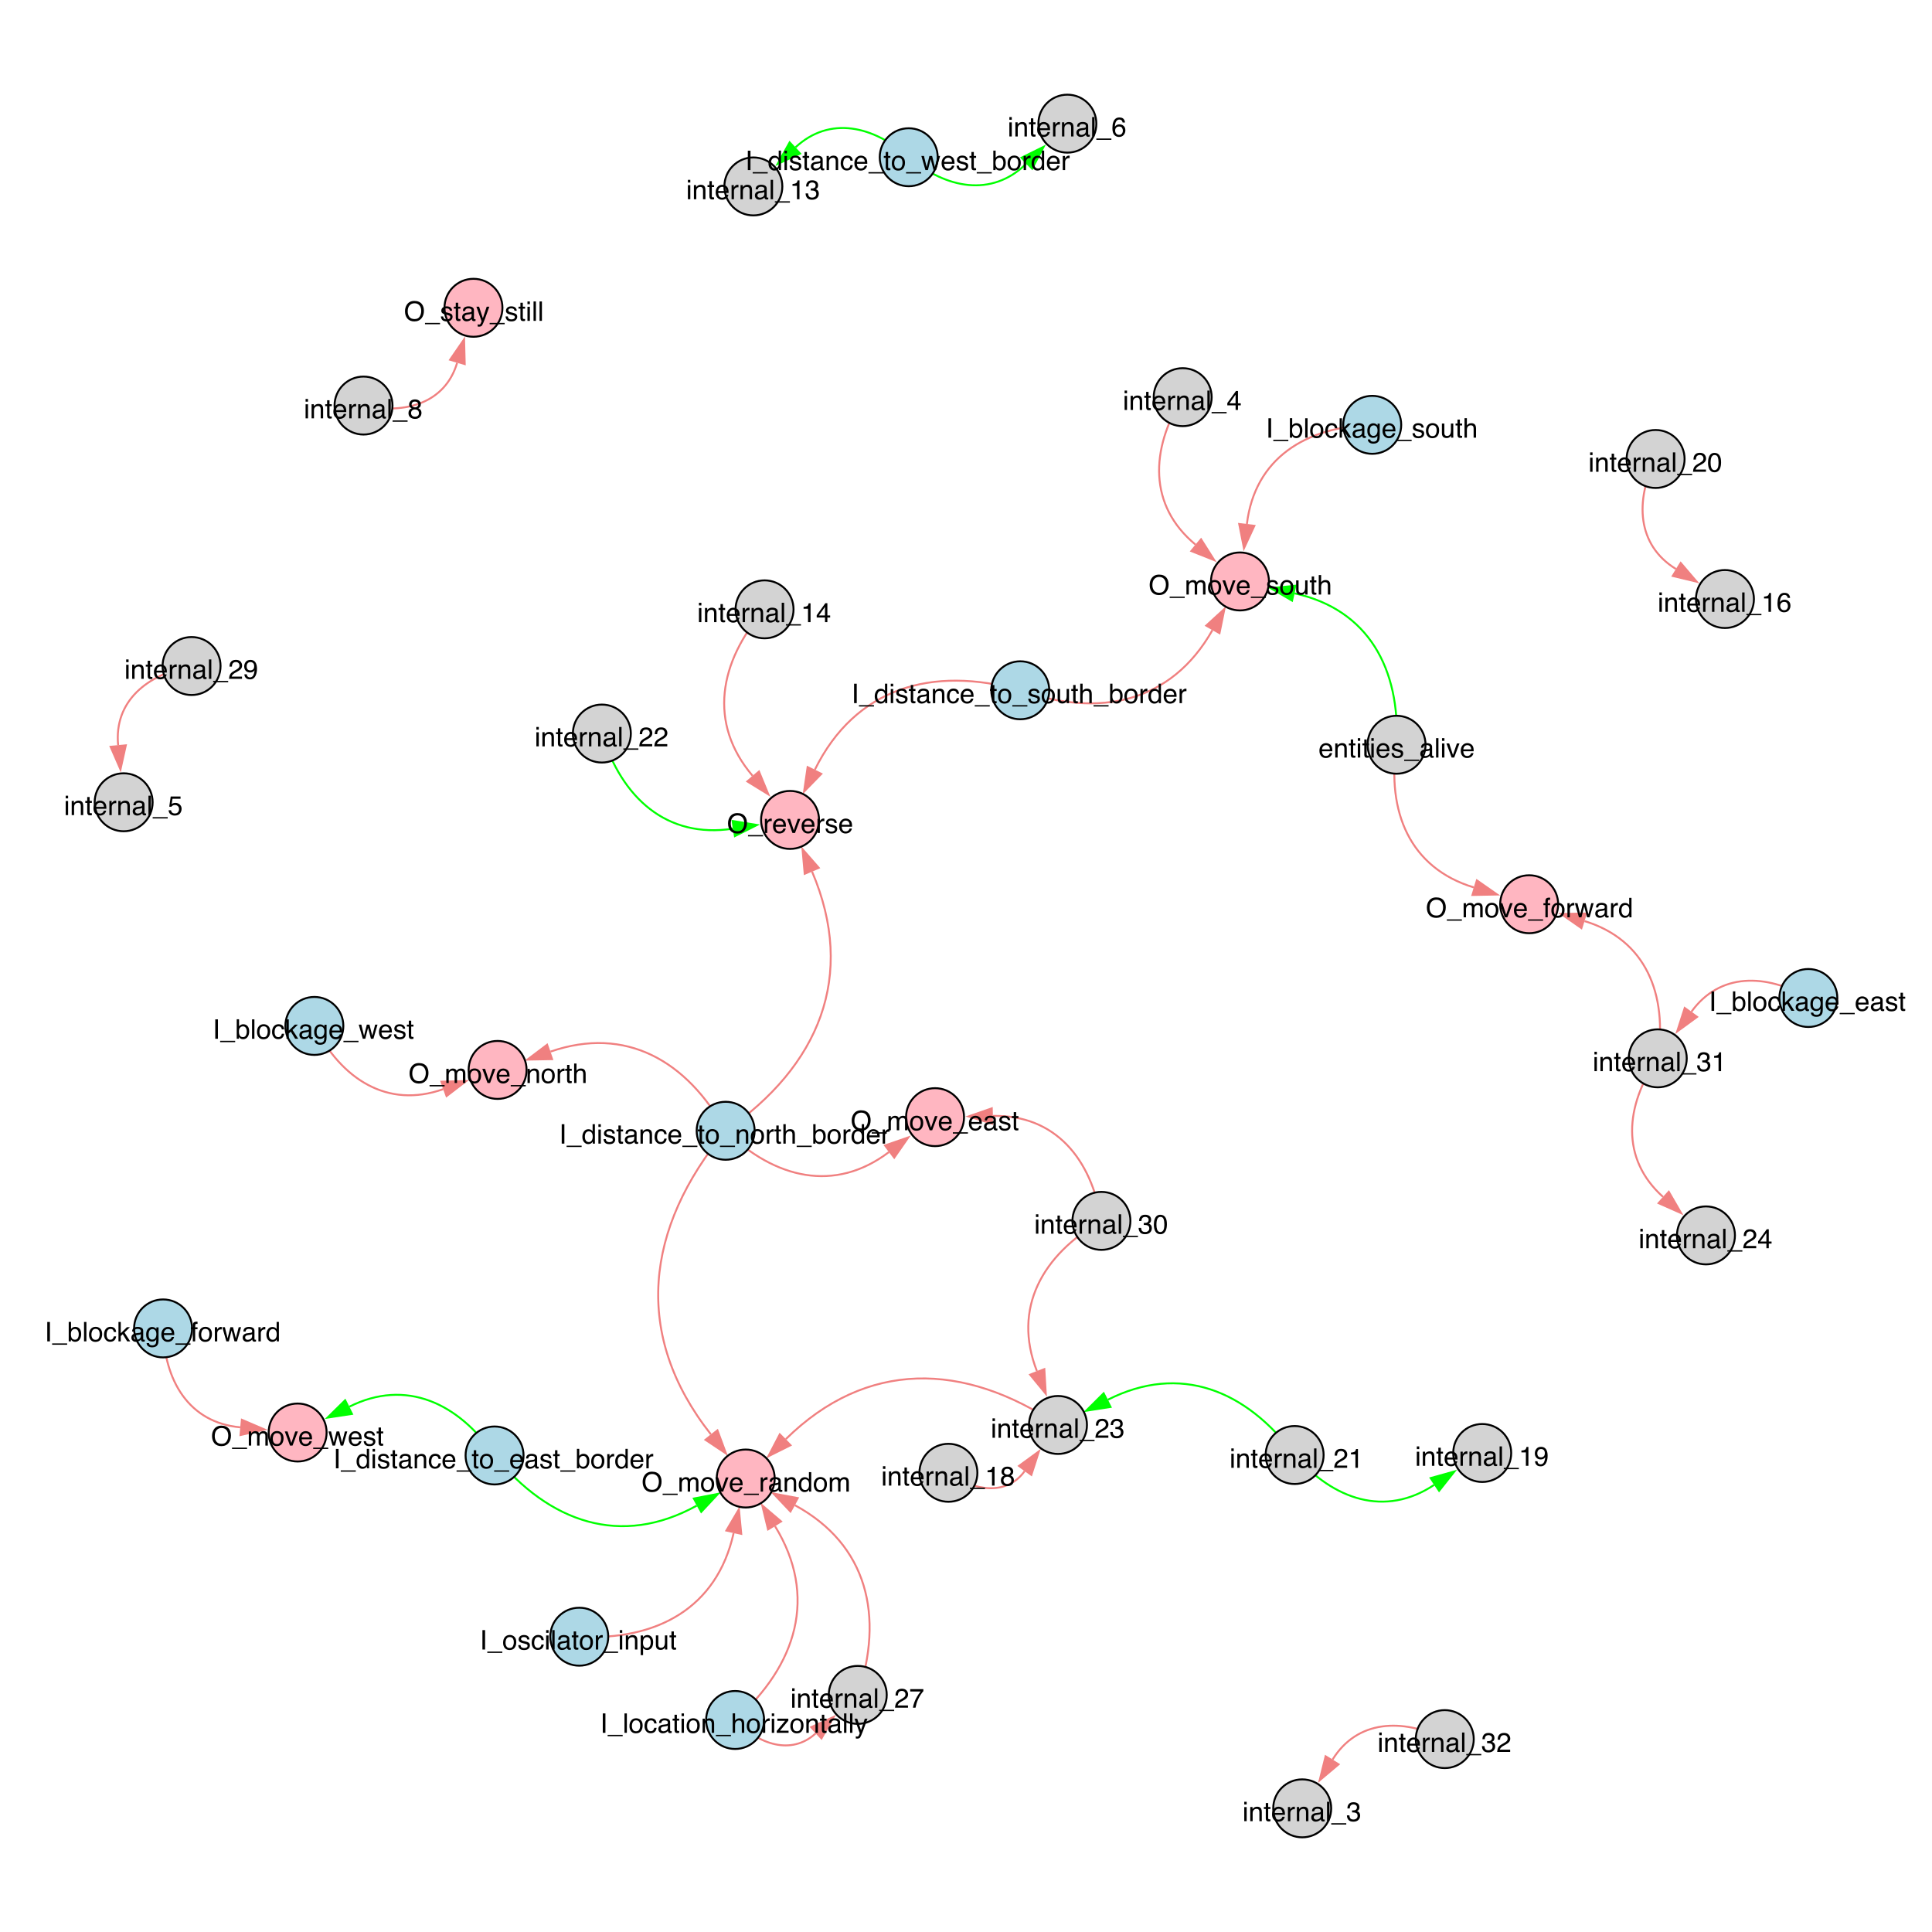 <?xml version="1.0" encoding="UTF-8"?>
<svg xmlns="http://www.w3.org/2000/svg" xmlns:xlink="http://www.w3.org/1999/xlink" width="1000" height="1000" viewBox="0 0 1000 1000">
<defs>
<g>
<g id="glyph-0-0">
<path d="M 1.375 -10.043 L 2.75 -10.043 L 2.75 0 L 1.375 0 Z M 1.375 -10.043 "/>
</g>
<g id="glyph-0-1">
<path d="M 0 1.75 L 0 1.059 L 7.785 1.059 L 7.785 1.75 Z M 0 1.75 "/>
</g>
<g id="glyph-0-2">
<path d="M 1.68 -3.574 C 1.68 -2.789 1.848 -2.137 2.18 -1.605 C 2.512 -1.078 3.047 -0.812 3.781 -0.812 C 4.352 -0.812 4.816 -1.059 5.184 -1.547 C 5.551 -2.039 5.734 -2.742 5.734 -3.656 C 5.734 -4.582 5.547 -5.266 5.168 -5.711 C 4.789 -6.156 4.324 -6.379 3.766 -6.379 C 3.148 -6.379 2.645 -6.141 2.258 -5.668 C 1.875 -5.195 1.68 -4.496 1.68 -3.574 Z M 3.535 -7.453 C 4.094 -7.453 4.562 -7.332 4.941 -7.094 C 5.16 -6.957 5.41 -6.719 5.688 -6.379 L 5.688 -10.078 L 6.871 -10.078 L 6.871 0 L 5.762 0 L 5.762 -1.02 C 5.477 -0.566 5.137 -0.242 4.742 -0.039 C 4.352 0.16 3.902 0.258 3.398 0.258 C 2.582 0.258 1.875 -0.082 1.277 -0.77 C 0.68 -1.453 0.383 -2.367 0.383 -3.508 C 0.383 -4.574 0.656 -5.496 1.199 -6.277 C 1.742 -7.059 2.523 -7.453 3.535 -7.453 Z M 3.535 -7.453 "/>
</g>
<g id="glyph-0-3">
<path d="M 0.902 -7.289 L 2.152 -7.289 L 2.152 0 L 0.902 0 Z M 0.902 -10.043 L 2.152 -10.043 L 2.152 -8.648 L 0.902 -8.648 Z M 0.902 -10.043 "/>
</g>
<g id="glyph-0-4">
<path d="M 1.633 -2.297 C 1.672 -1.887 1.773 -1.57 1.941 -1.352 C 2.25 -0.957 2.789 -0.758 3.555 -0.758 C 4.012 -0.758 4.41 -0.859 4.758 -1.055 C 5.105 -1.254 5.277 -1.562 5.277 -1.977 C 5.277 -2.289 5.137 -2.531 4.859 -2.695 C 4.684 -2.793 4.332 -2.91 3.809 -3.043 L 2.828 -3.289 C 2.203 -3.445 1.746 -3.617 1.449 -3.809 C 0.922 -4.141 0.656 -4.602 0.656 -5.188 C 0.656 -5.883 0.906 -6.441 1.406 -6.871 C 1.906 -7.297 2.574 -7.512 3.418 -7.512 C 4.52 -7.512 5.316 -7.188 5.805 -6.543 C 6.109 -6.133 6.258 -5.691 6.25 -5.215 L 5.086 -5.215 C 5.062 -5.492 4.965 -5.746 4.793 -5.977 C 4.508 -6.297 4.02 -6.461 3.32 -6.461 C 2.855 -6.461 2.504 -6.371 2.266 -6.195 C 2.027 -6.016 1.906 -5.781 1.906 -5.488 C 1.906 -5.172 2.062 -4.914 2.379 -4.723 C 2.562 -4.609 2.828 -4.508 3.188 -4.422 L 4 -4.227 C 4.883 -4.012 5.477 -3.805 5.777 -3.602 C 6.254 -3.289 6.492 -2.793 6.492 -2.117 C 6.492 -1.469 6.246 -0.906 5.754 -0.43 C 5.258 0.043 4.504 0.281 3.492 0.281 C 2.402 0.281 1.633 0.031 1.18 -0.461 C 0.727 -0.957 0.484 -1.566 0.453 -2.297 Z M 1.633 -2.297 "/>
</g>
<g id="glyph-0-5">
<path d="M 1.148 -9.367 L 2.391 -9.367 L 2.391 -7.32 L 3.562 -7.32 L 3.562 -6.316 L 2.391 -6.316 L 2.391 -1.539 C 2.391 -1.281 2.48 -1.113 2.652 -1.023 C 2.75 -0.977 2.906 -0.949 3.133 -0.949 C 3.191 -0.949 3.254 -0.953 3.32 -0.953 C 3.391 -0.957 3.469 -0.961 3.562 -0.969 L 3.562 0 C 3.422 0.039 3.273 0.07 3.121 0.09 C 2.969 0.109 2.805 0.117 2.625 0.117 C 2.051 0.117 1.66 -0.031 1.457 -0.324 C 1.25 -0.617 1.148 -1 1.148 -1.469 L 1.148 -6.316 L 0.156 -6.316 L 0.156 -7.32 L 1.148 -7.32 Z M 1.148 -9.367 "/>
</g>
<g id="glyph-0-6">
<path d="M 1.844 -1.949 C 1.844 -1.594 1.977 -1.312 2.234 -1.109 C 2.496 -0.902 2.805 -0.801 3.156 -0.801 C 3.59 -0.801 4.012 -0.898 4.414 -1.102 C 5.098 -1.434 5.441 -1.977 5.441 -2.734 L 5.441 -3.727 C 5.289 -3.629 5.098 -3.551 4.859 -3.484 C 4.625 -3.422 4.391 -3.375 4.164 -3.352 L 3.418 -3.254 C 2.973 -3.195 2.637 -3.102 2.414 -2.973 C 2.035 -2.758 1.844 -2.418 1.844 -1.949 Z M 4.828 -4.438 C 5.109 -4.473 5.297 -4.59 5.395 -4.793 C 5.449 -4.902 5.477 -5.059 5.477 -5.266 C 5.477 -5.684 5.328 -5.988 5.027 -6.176 C 4.73 -6.367 4.301 -6.461 3.746 -6.461 C 3.102 -6.461 2.648 -6.285 2.379 -5.941 C 2.227 -5.75 2.129 -5.465 2.086 -5.086 L 0.938 -5.086 C 0.961 -5.988 1.254 -6.617 1.816 -6.969 C 2.379 -7.32 3.031 -7.5 3.773 -7.5 C 4.633 -7.5 5.336 -7.336 5.871 -7.008 C 6.406 -6.68 6.672 -6.168 6.672 -5.477 L 6.672 -1.258 C 6.672 -1.129 6.699 -1.027 6.75 -0.949 C 6.805 -0.871 6.914 -0.836 7.082 -0.836 C 7.137 -0.836 7.199 -0.836 7.266 -0.844 C 7.336 -0.852 7.406 -0.859 7.484 -0.875 L 7.484 0.035 C 7.293 0.09 7.148 0.125 7.047 0.137 C 6.945 0.148 6.812 0.156 6.637 0.156 C 6.215 0.156 5.906 0.008 5.715 -0.293 C 5.613 -0.453 5.543 -0.68 5.504 -0.969 C 5.254 -0.641 4.891 -0.359 4.422 -0.117 C 3.953 0.125 3.438 0.246 2.871 0.246 C 2.191 0.246 1.637 0.039 1.207 -0.371 C 0.777 -0.785 0.562 -1.301 0.562 -1.922 C 0.562 -2.602 0.773 -3.125 1.195 -3.5 C 1.621 -3.875 2.176 -4.105 2.863 -4.191 Z M 4.828 -4.438 "/>
</g>
<g id="glyph-0-7">
<path d="M 0.902 -7.32 L 2.07 -7.32 L 2.07 -6.281 C 2.418 -6.711 2.785 -7.02 3.172 -7.203 C 3.559 -7.391 3.988 -7.484 4.465 -7.484 C 5.504 -7.484 6.203 -7.125 6.57 -6.398 C 6.77 -6 6.871 -5.434 6.871 -4.695 L 6.871 0 L 5.617 0 L 5.617 -4.613 C 5.617 -5.062 5.555 -5.422 5.422 -5.695 C 5.203 -6.148 4.805 -6.379 4.23 -6.379 C 3.938 -6.379 3.699 -6.348 3.516 -6.289 C 3.176 -6.188 2.879 -5.988 2.625 -5.688 C 2.422 -5.445 2.285 -5.195 2.227 -4.938 C 2.164 -4.68 2.133 -4.312 2.133 -3.836 L 2.133 0 L 0.902 0 Z M 0.902 -7.32 "/>
</g>
<g id="glyph-0-8">
<path d="M 3.727 -7.531 C 4.551 -7.531 5.223 -7.332 5.738 -6.93 C 6.258 -6.531 6.566 -5.84 6.672 -4.859 L 5.477 -4.859 C 5.402 -5.312 5.234 -5.688 4.977 -5.984 C 4.719 -6.281 4.301 -6.434 3.727 -6.434 C 2.941 -6.434 2.383 -6.051 2.043 -5.285 C 1.824 -4.789 1.715 -4.176 1.715 -3.445 C 1.715 -2.711 1.871 -2.094 2.18 -1.594 C 2.492 -1.094 2.977 -0.84 3.645 -0.84 C 4.156 -0.84 4.559 -0.996 4.855 -1.309 C 5.156 -1.621 5.363 -2.047 5.477 -2.59 L 6.672 -2.59 C 6.535 -1.621 6.195 -0.91 5.648 -0.461 C 5.102 -0.012 4.398 0.211 3.547 0.211 C 2.59 0.211 1.828 -0.137 1.258 -0.836 C 0.688 -1.535 0.402 -2.41 0.402 -3.461 C 0.402 -4.746 0.715 -5.746 1.34 -6.461 C 1.965 -7.176 2.758 -7.531 3.727 -7.531 Z M 3.727 -7.531 "/>
</g>
<g id="glyph-0-9">
<path d="M 3.953 -7.484 C 4.473 -7.484 4.973 -7.363 5.461 -7.121 C 5.949 -6.875 6.32 -6.559 6.578 -6.172 C 6.824 -5.805 6.984 -5.375 7.07 -4.883 C 7.141 -4.543 7.18 -4.008 7.18 -3.266 L 1.812 -3.266 C 1.836 -2.523 2.008 -1.93 2.336 -1.48 C 2.664 -1.031 3.176 -0.805 3.863 -0.805 C 4.504 -0.805 5.016 -1.02 5.398 -1.441 C 5.617 -1.688 5.773 -1.973 5.867 -2.297 L 7.074 -2.297 C 7.043 -2.027 6.938 -1.727 6.758 -1.398 C 6.578 -1.066 6.375 -0.797 6.152 -0.586 C 5.777 -0.223 5.316 0.023 4.766 0.148 C 4.469 0.223 4.133 0.258 3.758 0.258 C 2.848 0.258 2.074 -0.07 1.441 -0.734 C 0.809 -1.398 0.492 -2.328 0.492 -3.52 C 0.492 -4.695 0.812 -5.652 1.449 -6.383 C 2.086 -7.117 2.922 -7.484 3.953 -7.484 Z M 5.914 -4.246 C 5.863 -4.777 5.746 -5.203 5.562 -5.523 C 5.227 -6.117 4.664 -6.414 3.875 -6.414 C 3.312 -6.414 2.836 -6.207 2.453 -5.801 C 2.07 -5.391 1.867 -4.875 1.844 -4.246 Z M 5.914 -4.246 "/>
</g>
<g id="glyph-0-10">
<path d="M 3.809 -0.793 C 4.625 -0.793 5.184 -1.102 5.484 -1.719 C 5.789 -2.336 5.941 -3.023 5.941 -3.781 C 5.941 -4.465 5.832 -5.02 5.613 -5.449 C 5.266 -6.125 4.668 -6.461 3.82 -6.461 C 3.07 -6.461 2.523 -6.172 2.18 -5.598 C 1.84 -5.023 1.668 -4.332 1.668 -3.52 C 1.668 -2.742 1.84 -2.094 2.18 -1.57 C 2.523 -1.051 3.066 -0.793 3.809 -0.793 Z M 3.855 -7.531 C 4.797 -7.531 5.598 -7.219 6.25 -6.59 C 6.898 -5.961 7.227 -5.035 7.227 -3.812 C 7.227 -2.633 6.938 -1.66 6.363 -0.891 C 5.789 -0.117 4.898 0.266 3.691 0.266 C 2.684 0.266 1.883 -0.074 1.293 -0.754 C 0.699 -1.438 0.402 -2.352 0.402 -3.5 C 0.402 -4.73 0.715 -5.711 1.34 -6.438 C 1.965 -7.168 2.805 -7.531 3.855 -7.531 Z M 3.855 -7.531 "/>
</g>
<g id="glyph-0-11">
<path d="M 0.938 -7.32 L 2.105 -7.32 L 2.105 -6.055 C 2.203 -6.301 2.438 -6.602 2.809 -6.957 C 3.184 -7.309 3.613 -7.484 4.102 -7.484 C 4.125 -7.484 4.164 -7.484 4.219 -7.477 C 4.273 -7.473 4.367 -7.465 4.5 -7.453 L 4.5 -6.152 C 4.426 -6.164 4.359 -6.176 4.297 -6.18 C 4.234 -6.184 4.168 -6.188 4.094 -6.188 C 3.477 -6.188 3 -5.988 2.664 -5.59 C 2.332 -5.191 2.168 -4.73 2.168 -4.211 L 2.168 0 L 0.938 0 Z M 0.938 -7.32 "/>
</g>
<g id="glyph-0-12">
<path d="M 0.902 -10.078 L 2.133 -10.078 L 2.133 -6.328 C 2.426 -6.699 2.688 -6.961 2.918 -7.109 C 3.316 -7.367 3.809 -7.5 4.402 -7.5 C 5.465 -7.5 6.184 -7.129 6.562 -6.383 C 6.766 -5.977 6.871 -5.418 6.871 -4.695 L 6.871 0 L 5.605 0 L 5.605 -4.613 C 5.605 -5.152 5.539 -5.547 5.398 -5.797 C 5.176 -6.199 4.758 -6.398 4.141 -6.398 C 3.633 -6.398 3.168 -6.223 2.754 -5.871 C 2.34 -5.52 2.133 -4.859 2.133 -3.883 L 2.133 0 L 0.902 0 Z M 0.902 -10.078 "/>
</g>
<g id="glyph-0-13">
<path d="M 0.805 -10.078 L 2.004 -10.078 L 2.004 -6.434 C 2.273 -6.785 2.594 -7.051 2.969 -7.234 C 3.34 -7.422 3.746 -7.512 4.184 -7.512 C 5.094 -7.512 5.836 -7.199 6.402 -6.574 C 6.969 -5.945 7.254 -5.023 7.254 -3.801 C 7.254 -2.645 6.973 -1.68 6.414 -0.914 C 5.852 -0.148 5.074 0.234 4.082 0.234 C 3.523 0.234 3.055 0.098 2.672 -0.172 C 2.445 -0.332 2.203 -0.586 1.941 -0.938 L 1.941 0 L 0.805 0 Z M 4.008 -0.855 C 4.672 -0.855 5.168 -1.117 5.5 -1.648 C 5.828 -2.176 5.996 -2.875 5.996 -3.738 C 5.996 -4.508 5.828 -5.148 5.5 -5.652 C 5.168 -6.16 4.684 -6.414 4.039 -6.414 C 3.48 -6.414 2.988 -6.203 2.566 -5.789 C 2.145 -5.375 1.934 -4.691 1.934 -3.738 C 1.934 -3.051 2.02 -2.492 2.195 -2.062 C 2.52 -1.258 3.121 -0.855 4.008 -0.855 Z M 4.008 -0.855 "/>
</g>
<g id="glyph-0-14">
<path d="M 5.398 -10.316 C 7.172 -10.316 8.484 -9.746 9.336 -8.605 C 10.004 -7.719 10.336 -6.582 10.336 -5.195 C 10.336 -3.695 9.957 -2.449 9.195 -1.457 C 8.301 -0.289 7.027 0.293 5.375 0.293 C 3.828 0.293 2.613 -0.215 1.73 -1.238 C 0.941 -2.223 0.547 -3.465 0.547 -4.969 C 0.547 -6.328 0.883 -7.488 1.559 -8.457 C 2.426 -9.695 3.703 -10.316 5.398 -10.316 Z M 5.539 -0.922 C 6.734 -0.922 7.602 -1.352 8.137 -2.211 C 8.672 -3.07 8.941 -4.059 8.941 -5.176 C 8.941 -6.355 8.633 -7.305 8.016 -8.023 C 7.398 -8.746 6.555 -9.105 5.484 -9.105 C 4.445 -9.105 3.594 -8.75 2.938 -8.035 C 2.281 -7.32 1.953 -6.27 1.953 -4.883 C 1.953 -3.77 2.238 -2.832 2.801 -2.066 C 3.363 -1.305 4.273 -0.922 5.539 -0.922 Z M 5.539 -0.922 "/>
</g>
<g id="glyph-0-15">
<path d="M 0.902 -7.32 L 2.117 -7.32 L 2.117 -6.281 C 2.41 -6.641 2.676 -6.906 2.914 -7.07 C 3.32 -7.348 3.777 -7.484 4.293 -7.484 C 4.875 -7.484 5.344 -7.344 5.703 -7.055 C 5.902 -6.891 6.086 -6.648 6.25 -6.328 C 6.523 -6.723 6.844 -7.012 7.211 -7.203 C 7.582 -7.391 7.996 -7.484 8.457 -7.484 C 9.441 -7.484 10.109 -7.129 10.465 -6.418 C 10.656 -6.035 10.754 -5.52 10.754 -4.875 L 10.754 0 L 9.477 0 L 9.477 -5.086 C 9.477 -5.574 9.352 -5.91 9.109 -6.09 C 8.867 -6.273 8.566 -6.363 8.219 -6.363 C 7.734 -6.363 7.316 -6.203 6.969 -5.879 C 6.621 -5.555 6.445 -5.016 6.445 -4.258 L 6.445 0 L 5.195 0 L 5.195 -4.777 C 5.195 -5.273 5.137 -5.637 5.016 -5.867 C 4.828 -6.207 4.48 -6.379 3.973 -6.379 C 3.508 -6.379 3.086 -6.199 2.703 -5.836 C 2.324 -5.477 2.133 -4.828 2.133 -3.883 L 2.133 0 L 0.902 0 Z M 0.902 -7.32 "/>
</g>
<g id="glyph-0-16">
<path d="M 1.504 -7.32 L 3.461 -1.359 L 5.504 -7.32 L 6.852 -7.32 L 4.086 0 L 2.773 0 L 0.074 -7.32 Z M 1.504 -7.32 "/>
</g>
<g id="glyph-0-17">
<path d="M 0.938 -10.043 L 2.168 -10.043 L 2.168 0 L 0.938 0 Z M 0.938 -10.043 "/>
</g>
<g id="glyph-0-18">
<path d="M 0.355 -0.969 L 4.695 -6.219 L 0.676 -6.219 L 0.676 -7.32 L 6.352 -7.32 L 6.352 -6.316 L 2.039 -1.102 L 6.48 -1.102 L 6.48 0 L 0.355 0 Z M 0.355 -0.969 "/>
</g>
<g id="glyph-0-19">
<path d="M 5.477 -7.32 L 6.836 -7.32 C 6.664 -6.852 6.277 -5.781 5.68 -4.109 C 5.234 -2.852 4.859 -1.824 4.559 -1.031 C 3.848 0.836 3.348 1.977 3.055 2.387 C 2.766 2.797 2.262 3 1.551 3 C 1.379 3 1.246 2.992 1.152 2.98 C 1.059 2.969 0.945 2.941 0.805 2.906 L 0.805 1.785 C 1.02 1.844 1.176 1.879 1.273 1.895 C 1.367 1.906 1.453 1.914 1.523 1.914 C 1.75 1.914 1.918 1.875 2.027 1.801 C 2.133 1.727 2.223 1.633 2.297 1.523 C 2.32 1.488 2.402 1.301 2.543 0.965 C 2.684 0.625 2.785 0.375 2.852 0.211 L 0.145 -7.32 L 1.539 -7.32 L 3.5 -1.359 Z M 5.477 -7.32 "/>
</g>
<g id="glyph-0-20">
<path d="M 0.438 0 C 0.484 -0.844 0.656 -1.578 0.961 -2.203 C 1.266 -2.828 1.855 -3.395 2.734 -3.902 L 4.047 -4.664 C 4.633 -5.004 5.047 -5.297 5.285 -5.539 C 5.656 -5.914 5.844 -6.348 5.844 -6.836 C 5.844 -7.406 5.672 -7.859 5.332 -8.191 C 4.992 -8.527 4.535 -8.695 3.965 -8.695 C 3.121 -8.695 2.539 -8.375 2.215 -7.738 C 2.043 -7.398 1.945 -6.922 1.93 -6.316 L 0.676 -6.316 C 0.691 -7.168 0.848 -7.863 1.148 -8.402 C 1.68 -9.352 2.621 -9.824 3.973 -9.824 C 5.094 -9.824 5.91 -9.52 6.43 -8.914 C 6.945 -8.309 7.203 -7.633 7.203 -6.891 C 7.203 -6.105 6.93 -5.438 6.379 -4.883 C 6.059 -4.559 5.488 -4.164 4.664 -3.703 L 3.727 -3.188 C 3.281 -2.941 2.93 -2.703 2.672 -2.48 C 2.219 -2.086 1.93 -1.645 1.812 -1.164 L 7.156 -1.164 L 7.156 0 Z M 0.438 0 "/>
</g>
<g id="glyph-0-21">
<path d="M 7.32 -9.625 L 7.32 -8.551 C 7.008 -8.246 6.59 -7.715 6.066 -6.961 C 5.547 -6.203 5.082 -5.387 4.684 -4.512 C 4.285 -3.66 3.984 -2.883 3.781 -2.18 C 3.648 -1.73 3.477 -1.004 3.266 0 L 1.906 0 C 2.219 -1.867 2.902 -3.727 3.957 -5.578 C 4.582 -6.664 5.238 -7.598 5.926 -8.387 L 0.512 -8.387 L 0.512 -9.625 Z M 7.32 -9.625 "/>
</g>
<g id="glyph-0-22">
<path d="M 2.133 -7.32 L 2.133 -2.461 C 2.133 -2.086 2.191 -1.781 2.312 -1.547 C 2.531 -1.109 2.938 -0.891 3.535 -0.891 C 4.391 -0.891 4.973 -1.273 5.285 -2.039 C 5.453 -2.449 5.539 -3.012 5.539 -3.727 L 5.539 -7.32 L 6.766 -7.32 L 6.766 0 L 5.605 0 L 5.617 -1.078 C 5.461 -0.801 5.262 -0.566 5.023 -0.375 C 4.555 0.008 3.984 0.199 3.316 0.199 C 2.273 0.199 1.562 -0.148 1.184 -0.848 C 0.977 -1.223 0.875 -1.719 0.875 -2.344 L 0.875 -7.32 Z M 2.133 -7.32 "/>
</g>
<g id="glyph-0-23">
<path d="M 1.211 -8.438 C 1.227 -8.945 1.316 -9.32 1.477 -9.555 C 1.766 -9.977 2.316 -10.188 3.137 -10.188 C 3.215 -10.188 3.297 -10.184 3.375 -10.18 C 3.457 -10.176 3.551 -10.168 3.656 -10.156 L 3.656 -9.039 C 3.531 -9.047 3.438 -9.051 3.379 -9.055 C 3.324 -9.055 3.27 -9.059 3.219 -9.059 C 2.844 -9.059 2.621 -8.961 2.551 -8.766 C 2.477 -8.574 2.441 -8.078 2.441 -7.289 L 3.656 -7.289 L 3.656 -6.316 L 2.426 -6.316 L 2.426 0 L 1.211 0 L 1.211 -6.316 L 0.191 -6.316 L 0.191 -7.289 L 1.211 -7.289 Z M 1.211 -8.438 "/>
</g>
<g id="glyph-0-24">
<path d="M 1.469 -7.32 L 2.879 -1.551 L 4.305 -7.32 L 5.688 -7.32 L 7.125 -1.586 L 8.621 -7.32 L 9.852 -7.32 L 7.727 0 L 6.445 0 L 4.957 -5.668 L 3.516 0 L 2.234 0 L 0.125 -7.32 Z M 1.469 -7.32 "/>
</g>
<g id="glyph-0-25">
<path d="M 0.875 -10.043 L 2.059 -10.043 L 2.059 -4.211 L 5.215 -7.32 L 6.789 -7.32 L 3.984 -4.578 L 6.945 0 L 5.375 0 L 3.09 -3.691 L 2.059 -2.75 L 2.059 0 L 0.875 0 Z M 0.875 -10.043 "/>
</g>
<g id="glyph-0-26">
<path d="M 3.484 -7.453 C 4.059 -7.453 4.562 -7.309 4.992 -7.027 C 5.223 -6.867 5.461 -6.637 5.703 -6.328 L 5.703 -7.254 L 6.836 -7.254 L 6.836 -0.594 C 6.836 0.336 6.699 1.07 6.426 1.605 C 5.914 2.602 4.953 3.098 3.535 3.098 C 2.746 3.098 2.082 2.922 1.547 2.566 C 1.008 2.215 0.707 1.66 0.641 0.91 L 1.895 0.91 C 1.953 1.238 2.07 1.492 2.25 1.668 C 2.527 1.941 2.965 2.078 3.562 2.078 C 4.504 2.078 5.121 1.746 5.414 1.078 C 5.586 0.688 5.668 -0.012 5.652 -1.02 C 5.406 -0.645 5.109 -0.367 4.766 -0.184 C 4.418 0 3.961 0.09 3.391 0.09 C 2.598 0.09 1.902 -0.191 1.309 -0.754 C 0.715 -1.316 0.418 -2.25 0.418 -3.547 C 0.418 -4.773 0.715 -5.73 1.316 -6.418 C 1.914 -7.105 2.641 -7.453 3.484 -7.453 Z M 5.703 -3.691 C 5.703 -4.598 5.516 -5.27 5.141 -5.707 C 4.766 -6.145 4.289 -6.363 3.711 -6.363 C 2.844 -6.363 2.254 -5.957 1.934 -5.148 C 1.766 -4.715 1.68 -4.148 1.68 -3.445 C 1.68 -2.621 1.848 -1.992 2.184 -1.562 C 2.52 -1.133 2.969 -0.914 3.535 -0.914 C 4.418 -0.914 5.039 -1.316 5.398 -2.113 C 5.602 -2.562 5.703 -3.09 5.703 -3.691 Z M 5.703 -3.691 "/>
</g>
<g id="glyph-0-27">
<path d="M 3.637 0.266 C 2.48 0.266 1.641 -0.051 1.117 -0.688 C 0.594 -1.324 0.336 -2.098 0.336 -3.008 L 1.621 -3.008 C 1.676 -2.375 1.793 -1.914 1.977 -1.625 C 2.297 -1.109 2.871 -0.855 3.703 -0.855 C 4.352 -0.855 4.871 -1.027 5.266 -1.375 C 5.656 -1.719 5.852 -2.168 5.852 -2.715 C 5.852 -3.391 5.645 -3.859 5.234 -4.129 C 4.82 -4.398 4.246 -4.531 3.516 -4.531 C 3.434 -4.531 3.348 -4.531 3.266 -4.527 C 3.18 -4.527 3.094 -4.523 3.008 -4.52 L 3.008 -5.605 C 3.137 -5.594 3.242 -5.582 3.328 -5.578 C 3.414 -5.574 3.508 -5.57 3.609 -5.57 C 4.07 -5.57 4.449 -5.645 4.742 -5.789 C 5.262 -6.047 5.523 -6.5 5.523 -7.156 C 5.523 -7.645 5.352 -8.02 5.004 -8.285 C 4.656 -8.551 4.254 -8.68 3.793 -8.68 C 2.973 -8.68 2.406 -8.406 2.094 -7.859 C 1.918 -7.559 1.82 -7.133 1.797 -6.578 L 0.582 -6.578 C 0.582 -7.305 0.727 -7.926 1.02 -8.438 C 1.52 -9.348 2.402 -9.805 3.664 -9.805 C 4.664 -9.805 5.434 -9.582 5.98 -9.137 C 6.527 -8.691 6.801 -8.047 6.801 -7.203 C 6.801 -6.602 6.641 -6.117 6.316 -5.742 C 6.117 -5.508 5.855 -5.328 5.539 -5.195 C 6.055 -5.055 6.453 -4.781 6.742 -4.379 C 7.031 -3.977 7.18 -3.48 7.18 -2.898 C 7.18 -1.965 6.871 -1.203 6.254 -0.617 C 5.641 -0.027 4.766 0.266 3.637 0.266 Z M 3.637 0.266 "/>
</g>
<g id="glyph-0-28">
<path d="M 1.34 -6.93 L 1.34 -7.875 C 2.227 -7.961 2.848 -8.105 3.199 -8.309 C 3.551 -8.512 3.812 -8.992 3.984 -9.75 L 4.957 -9.75 L 4.957 0 L 3.645 0 L 3.645 -6.93 Z M 1.34 -6.93 "/>
</g>
<g id="glyph-0-29">
<path d="M 4.629 -3.465 L 4.629 -7.902 L 1.492 -3.465 Z M 4.648 0 L 4.648 -2.391 L 0.355 -2.391 L 0.355 -3.594 L 4.84 -9.816 L 5.879 -9.816 L 5.879 -3.465 L 7.32 -3.465 L 7.32 -2.391 L 5.879 -2.391 L 5.879 0 Z M 4.648 0 "/>
</g>
<g id="glyph-0-30">
<path d="M 3.809 -5.688 C 4.352 -5.688 4.773 -5.84 5.078 -6.141 C 5.383 -6.445 5.539 -6.805 5.539 -7.227 C 5.539 -7.59 5.391 -7.926 5.102 -8.23 C 4.809 -8.535 4.363 -8.688 3.766 -8.688 C 3.172 -8.688 2.746 -8.535 2.48 -8.23 C 2.219 -7.926 2.086 -7.566 2.086 -7.156 C 2.086 -6.695 2.258 -6.336 2.598 -6.078 C 2.938 -5.816 3.344 -5.688 3.809 -5.688 Z M 3.883 -0.84 C 4.453 -0.84 4.926 -0.996 5.301 -1.301 C 5.676 -1.609 5.867 -2.07 5.867 -2.68 C 5.867 -3.312 5.672 -3.793 5.285 -4.121 C 4.898 -4.449 4.398 -4.613 3.793 -4.613 C 3.207 -4.613 2.727 -4.445 2.355 -4.113 C 1.984 -3.777 1.797 -3.312 1.797 -2.719 C 1.797 -2.211 1.969 -1.77 2.309 -1.398 C 2.648 -1.027 3.172 -0.84 3.883 -0.84 Z M 2.133 -5.215 C 1.789 -5.359 1.523 -5.531 1.332 -5.727 C 0.973 -6.094 0.793 -6.566 0.793 -7.148 C 0.793 -7.879 1.059 -8.508 1.586 -9.031 C 2.113 -9.555 2.863 -9.816 3.836 -9.816 C 4.773 -9.816 5.508 -9.57 6.043 -9.074 C 6.578 -8.578 6.844 -8.004 6.844 -7.344 C 6.844 -6.73 6.688 -6.238 6.379 -5.859 C 6.203 -5.645 5.938 -5.434 5.57 -5.23 C 5.977 -5.043 6.297 -4.828 6.527 -4.586 C 6.961 -4.133 7.18 -3.539 7.18 -2.809 C 7.18 -1.949 6.887 -1.219 6.309 -0.617 C 5.73 -0.02 4.914 0.281 3.855 0.281 C 2.902 0.281 2.098 0.023 1.438 -0.496 C 0.781 -1.012 0.453 -1.766 0.453 -2.75 C 0.453 -3.328 0.594 -3.828 0.875 -4.25 C 1.156 -4.672 1.578 -4.992 2.133 -5.215 Z M 2.133 -5.215 "/>
</g>
<g id="glyph-0-31">
<path d="M 3.789 -9.789 C 5.055 -9.789 5.969 -9.266 6.535 -8.223 C 6.973 -7.418 7.191 -6.312 7.191 -4.906 C 7.191 -3.578 6.992 -2.477 6.598 -1.605 C 6.023 -0.359 5.082 0.266 3.781 0.266 C 2.605 0.266 1.73 -0.242 1.156 -1.266 C 0.676 -2.117 0.438 -3.262 0.438 -4.695 C 0.438 -5.809 0.582 -6.762 0.867 -7.562 C 1.406 -9.047 2.379 -9.789 3.789 -9.789 Z M 3.773 -0.855 C 4.41 -0.855 4.918 -1.137 5.297 -1.703 C 5.676 -2.266 5.867 -3.32 5.867 -4.859 C 5.867 -5.973 5.727 -6.887 5.453 -7.605 C 5.18 -8.324 4.652 -8.68 3.863 -8.68 C 3.137 -8.68 2.609 -8.34 2.273 -7.66 C 1.938 -6.977 1.77 -5.977 1.77 -4.648 C 1.77 -3.648 1.879 -2.848 2.094 -2.242 C 2.422 -1.316 2.98 -0.855 3.773 -0.855 Z M 3.773 -0.855 "/>
</g>
<g id="glyph-0-32">
<path d="M 3.992 -0.828 C 4.566 -0.828 5.043 -1.066 5.426 -1.547 C 5.805 -2.027 5.996 -2.75 5.996 -3.703 C 5.996 -4.289 5.91 -4.789 5.742 -5.211 C 5.422 -6.016 4.84 -6.418 3.992 -6.418 C 3.141 -6.418 2.555 -5.992 2.242 -5.141 C 2.074 -4.684 1.988 -4.105 1.988 -3.406 C 1.988 -2.84 2.074 -2.359 2.242 -1.961 C 2.562 -1.203 3.145 -0.828 3.992 -0.828 Z M 0.805 -7.289 L 2.004 -7.289 L 2.004 -6.316 C 2.25 -6.648 2.52 -6.906 2.809 -7.09 C 3.223 -7.363 3.711 -7.5 4.273 -7.5 C 5.102 -7.5 5.805 -7.18 6.383 -6.547 C 6.961 -5.91 7.254 -5 7.254 -3.82 C 7.254 -2.227 6.836 -1.086 6 -0.402 C 5.473 0.031 4.859 0.246 4.156 0.246 C 3.605 0.246 3.141 0.125 2.77 -0.117 C 2.551 -0.254 2.305 -0.488 2.039 -0.82 L 2.039 2.918 L 0.805 2.918 Z M 0.805 -7.289 "/>
</g>
<g id="glyph-0-33">
<path d="M 4.094 -9.828 C 5.188 -9.828 5.949 -9.547 6.383 -8.98 C 6.812 -8.414 7.027 -7.828 7.027 -7.227 L 5.812 -7.227 C 5.738 -7.613 5.621 -7.914 5.461 -8.133 C 5.164 -8.543 4.719 -8.75 4.117 -8.75 C 3.43 -8.75 2.879 -8.434 2.477 -7.797 C 2.07 -7.16 1.844 -6.25 1.797 -5.066 C 2.078 -5.48 2.438 -5.789 2.863 -5.996 C 3.258 -6.18 3.695 -6.27 4.176 -6.27 C 4.996 -6.27 5.711 -6.008 6.324 -5.484 C 6.934 -4.961 7.238 -4.176 7.238 -3.137 C 7.238 -2.25 6.949 -1.461 6.371 -0.777 C 5.793 -0.09 4.969 0.254 3.898 0.254 C 2.98 0.254 2.191 -0.094 1.523 -0.789 C 0.859 -1.484 0.527 -2.656 0.527 -4.301 C 0.527 -5.516 0.676 -6.547 0.969 -7.398 C 1.539 -9.02 2.582 -9.828 4.094 -9.828 Z M 4.008 -0.84 C 4.652 -0.84 5.137 -1.059 5.457 -1.492 C 5.781 -1.93 5.941 -2.441 5.941 -3.035 C 5.941 -3.535 5.797 -4.016 5.508 -4.469 C 5.223 -4.922 4.699 -5.148 3.945 -5.148 C 3.414 -5.148 2.953 -4.973 2.555 -4.621 C 2.156 -4.27 1.953 -3.742 1.953 -3.035 C 1.953 -2.414 2.137 -1.895 2.5 -1.473 C 2.859 -1.051 3.363 -0.84 4.008 -0.84 Z M 4.008 -0.84 "/>
</g>
<g id="glyph-0-34">
<path d="M 1.859 -2.367 C 1.895 -1.688 2.156 -1.219 2.645 -0.957 C 2.895 -0.82 3.18 -0.75 3.492 -0.75 C 4.082 -0.75 4.582 -0.996 4.996 -1.488 C 5.41 -1.977 5.707 -2.973 5.879 -4.469 C 5.605 -4.039 5.266 -3.734 4.863 -3.559 C 4.461 -3.383 4.027 -3.297 3.562 -3.297 C 2.617 -3.297 1.871 -3.59 1.324 -4.176 C 0.773 -4.766 0.5 -5.52 0.5 -6.445 C 0.5 -7.336 0.77 -8.117 1.312 -8.789 C 1.855 -9.465 2.656 -9.805 3.711 -9.805 C 5.137 -9.805 6.121 -9.16 6.664 -7.875 C 6.965 -7.168 7.117 -6.285 7.117 -5.223 C 7.117 -4.023 6.938 -2.961 6.578 -2.039 C 5.98 -0.496 4.969 0.273 3.539 0.273 C 2.582 0.273 1.855 0.023 1.359 -0.477 C 0.863 -0.98 0.617 -1.609 0.617 -2.367 Z M 3.727 -4.375 C 4.215 -4.375 4.66 -4.535 5.062 -4.855 C 5.465 -5.18 5.668 -5.738 5.668 -6.543 C 5.668 -7.262 5.484 -7.797 5.125 -8.152 C 4.762 -8.504 4.301 -8.68 3.738 -8.68 C 3.137 -8.68 2.66 -8.48 2.309 -8.078 C 1.953 -7.672 1.777 -7.133 1.777 -6.461 C 1.777 -5.82 1.934 -5.316 2.242 -4.938 C 2.551 -4.562 3.047 -4.375 3.727 -4.375 Z M 3.727 -4.375 "/>
</g>
<g id="glyph-0-35">
<path d="M 1.73 -2.496 C 1.812 -1.793 2.137 -1.309 2.707 -1.039 C 3 -0.902 3.336 -0.836 3.719 -0.836 C 4.449 -0.836 4.988 -1.066 5.34 -1.531 C 5.691 -1.996 5.867 -2.512 5.867 -3.078 C 5.867 -3.762 5.656 -4.289 5.238 -4.664 C 4.82 -5.035 4.324 -5.223 3.738 -5.223 C 3.316 -5.223 2.953 -5.141 2.648 -4.977 C 2.344 -4.812 2.086 -4.586 1.875 -4.293 L 0.805 -4.355 L 1.551 -9.625 L 6.637 -9.625 L 6.637 -8.438 L 2.477 -8.438 L 2.059 -5.715 C 2.285 -5.887 2.5 -6.02 2.707 -6.105 C 3.07 -6.254 3.492 -6.328 3.973 -6.328 C 4.871 -6.328 5.629 -6.039 6.254 -5.461 C 6.879 -4.883 7.191 -4.148 7.191 -3.262 C 7.191 -2.336 6.906 -1.52 6.332 -0.812 C 5.762 -0.105 4.848 0.246 3.594 0.246 C 2.797 0.246 2.094 0.023 1.48 -0.426 C 0.867 -0.875 0.523 -1.566 0.453 -2.496 Z M 1.73 -2.496 "/>
</g>
</g>
</defs>
<rect x="-100" y="-100" width="1200" height="1200" fill="rgb(100%, 100%, 100%)" fill-opacity="1"/>
<path fill="none" stroke-width="1.001" stroke-linecap="butt" stroke-linejoin="miter" stroke="rgb(94.118%, 50.196%, 50.196%)" stroke-opacity="1" stroke-miterlimit="10" d="M 375.594 585.285 C 333.762 635.746 327.453 691.082 367.938 742.402 "/>
<path fill-rule="nonzero" fill="rgb(94.118%, 50.196%, 50.196%)" fill-opacity="1" d="M 376.773 753.602 L 364.301 745.273 L 371.578 739.531 L 376.773 753.602 "/>
<path fill="none" stroke-width="1.001" stroke-linecap="butt" stroke-linejoin="miter" stroke="rgb(0%, 100%, 0%)" stroke-opacity="1" stroke-miterlimit="10" d="M 255.988 753.352 C 284.371 788.164 321.535 800.965 360.613 779.328 "/>
<path fill-rule="nonzero" fill="rgb(0%, 100%, 0%)" fill-opacity="1" d="M 373.094 772.418 L 362.855 783.383 L 358.367 775.273 L 373.094 772.418 "/>
<path fill="none" stroke-width="1" stroke-linecap="butt" stroke-linejoin="miter" stroke="rgb(94.118%, 50.196%, 50.196%)" stroke-opacity="1" stroke-miterlimit="10" d="M 380.492 890.258 C 392.641 903 409.621 908.695 422.164 897.223 "/>
<path fill-rule="nonzero" fill="rgb(94.118%, 50.196%, 50.196%)" fill-opacity="1" d="M 432.691 887.594 L 425.293 900.645 L 419.035 893.801 L 432.691 887.594 "/>
<path fill="none" stroke-width="1" stroke-linecap="butt" stroke-linejoin="miter" stroke="rgb(94.118%, 50.196%, 50.196%)" stroke-opacity="1" stroke-miterlimit="10" d="M 528.09 357.285 C 569.008 371.777 606.266 363.742 627.527 326.191 "/>
<path fill-rule="nonzero" fill="rgb(94.118%, 50.196%, 50.196%)" fill-opacity="1" d="M 634.555 313.777 L 631.562 328.473 L 623.492 323.906 L 634.555 313.777 "/>
<path fill="none" stroke-width="1" stroke-linecap="butt" stroke-linejoin="miter" stroke="rgb(0%, 100%, 0%)" stroke-opacity="1" stroke-miterlimit="10" d="M 722.852 385.477 C 724.852 346.172 708.27 315.457 670.094 307.133 "/>
<path fill-rule="nonzero" fill="rgb(0%, 100%, 0%)" fill-opacity="1" d="M 656.156 304.09 L 671.082 302.602 L 669.105 311.66 L 656.156 304.09 "/>
<path fill="none" stroke-width="1" stroke-linecap="butt" stroke-linejoin="miter" stroke="rgb(94.118%, 50.196%, 50.196%)" stroke-opacity="1" stroke-miterlimit="10" d="M 722.852 385.477 C 717.711 420.082 729.648 449.246 762.812 459.32 "/>
<path fill-rule="nonzero" fill="rgb(94.118%, 50.196%, 50.196%)" fill-opacity="1" d="M 776.461 463.469 L 761.465 463.754 L 764.16 454.887 L 776.461 463.469 "/>
<path fill="none" stroke-width="1.001" stroke-linecap="butt" stroke-linejoin="miter" stroke="rgb(94.118%, 50.196%, 50.196%)" stroke-opacity="1" stroke-miterlimit="10" d="M 84.41 687.586 C 84.922 714.629 97.809 736.367 124.34 738.773 "/>
<path fill-rule="nonzero" fill="rgb(94.118%, 50.196%, 50.196%)" fill-opacity="1" d="M 138.547 740.062 L 123.922 743.391 L 124.758 734.156 L 138.547 740.062 "/>
<path fill="none" stroke-width="1" stroke-linecap="butt" stroke-linejoin="miter" stroke="rgb(94.118%, 50.196%, 50.196%)" stroke-opacity="1" stroke-miterlimit="10" d="M 936 516.562 C 914.066 503.797 890.109 503.418 875.504 523.637 "/>
<path fill-rule="nonzero" fill="rgb(94.118%, 50.196%, 50.196%)" fill-opacity="1" d="M 867.148 535.203 L 871.746 520.926 L 879.258 526.352 L 867.148 535.203 "/>
<path fill="none" stroke-width="1" stroke-linecap="butt" stroke-linejoin="miter" stroke="rgb(94.118%, 50.196%, 50.196%)" stroke-opacity="1" stroke-miterlimit="10" d="M 858.055 547.793 C 863.184 514.641 851.93 486.422 820.156 476.754 "/>
<path fill-rule="nonzero" fill="rgb(94.118%, 50.196%, 50.196%)" fill-opacity="1" d="M 806.508 472.602 L 821.508 472.32 L 818.809 481.188 L 806.508 472.602 "/>
<path fill="none" stroke-width="1" stroke-linecap="butt" stroke-linejoin="miter" stroke="rgb(94.118%, 50.196%, 50.196%)" stroke-opacity="1" stroke-miterlimit="10" d="M 395.734 315.395 C 372.129 342.551 366.426 374.344 389.516 401.531 "/>
<path fill-rule="nonzero" fill="rgb(94.118%, 50.196%, 50.196%)" fill-opacity="1" d="M 398.75 412.402 L 385.98 404.531 L 393.047 398.531 L 398.75 412.402 "/>
<path fill="none" stroke-width="1" stroke-linecap="butt" stroke-linejoin="miter" stroke="rgb(94.118%, 50.196%, 50.196%)" stroke-opacity="1" stroke-miterlimit="10" d="M 710.266 219.891 C 675.812 220.777 649.473 237.312 645.391 271.203 "/>
<path fill-rule="nonzero" fill="rgb(94.118%, 50.196%, 50.196%)" fill-opacity="1" d="M 643.688 285.367 L 640.789 270.652 L 649.992 271.758 L 643.688 285.367 "/>
<path fill="none" stroke-width="1" stroke-linecap="butt" stroke-linejoin="miter" stroke="rgb(94.118%, 50.196%, 50.196%)" stroke-opacity="1" stroke-miterlimit="10" d="M 162.715 531.016 C 176.742 558.594 200.535 573.965 229.359 563.766 "/>
<path fill-rule="nonzero" fill="rgb(94.118%, 50.196%, 50.196%)" fill-opacity="1" d="M 242.809 559.008 L 230.906 568.137 L 227.812 559.398 L 242.809 559.008 "/>
<path fill="none" stroke-width="1" stroke-linecap="butt" stroke-linejoin="miter" stroke="rgb(94.118%, 50.196%, 50.196%)" stroke-opacity="1" stroke-miterlimit="10" d="M 188.16 209.914 C 209.84 214.656 230.441 208.602 236.613 187.797 "/>
<path fill-rule="nonzero" fill="rgb(94.118%, 50.196%, 50.196%)" fill-opacity="1" d="M 240.672 174.117 L 241.059 189.113 L 232.172 186.477 L 240.672 174.117 "/>
<path fill="none" stroke-width="1" stroke-linecap="butt" stroke-linejoin="miter" stroke="rgb(94.118%, 50.196%, 50.196%)" stroke-opacity="1" stroke-miterlimit="10" d="M 570.098 631.918 C 539.531 649.469 523.965 677.109 536.688 709.633 "/>
<path fill-rule="nonzero" fill="rgb(94.118%, 50.196%, 50.196%)" fill-opacity="1" d="M 541.883 722.918 L 532.371 711.32 L 541.004 707.945 L 541.883 722.918 "/>
<path fill="none" stroke-width="1.001" stroke-linecap="butt" stroke-linejoin="miter" stroke="rgb(94.118%, 50.196%, 50.196%)" stroke-opacity="1" stroke-miterlimit="10" d="M 299.828 847.156 C 339.859 849.258 371.086 832.41 379.711 793.547 "/>
<path fill-rule="nonzero" fill="rgb(94.118%, 50.196%, 50.196%)" fill-opacity="1" d="M 382.801 779.621 L 384.234 794.551 L 375.188 792.543 L 382.801 779.621 "/>
<path fill="none" stroke-width="1" stroke-linecap="butt" stroke-linejoin="miter" stroke="rgb(0%, 100%, 0%)" stroke-opacity="1" stroke-miterlimit="10" d="M 255.988 753.352 C 237.258 726.145 210.094 713.48 180.848 728.086 "/>
<path fill-rule="nonzero" fill="rgb(0%, 100%, 0%)" fill-opacity="1" d="M 168.086 734.461 L 178.777 723.941 L 182.918 732.234 L 168.086 734.461 "/>
<path fill="none" stroke-width="1.001" stroke-linecap="butt" stroke-linejoin="miter" stroke="rgb(94.118%, 50.196%, 50.196%)" stroke-opacity="1" stroke-miterlimit="10" d="M 528.09 357.285 C 482.383 344.402 442.695 355.996 421.781 398.363 "/>
<path fill-rule="nonzero" fill="rgb(94.118%, 50.196%, 50.196%)" fill-opacity="1" d="M 415.465 411.156 L 417.625 396.312 L 425.938 400.418 L 415.465 411.156 "/>
<path fill="none" stroke-width="1" stroke-linecap="butt" stroke-linejoin="miter" stroke="rgb(94.118%, 50.196%, 50.196%)" stroke-opacity="1" stroke-miterlimit="10" d="M 380.492 890.258 C 412.453 861.996 423.367 826.094 401.164 789.969 "/>
<path fill-rule="nonzero" fill="rgb(94.118%, 50.196%, 50.196%)" fill-opacity="1" d="M 393.691 777.816 L 405.113 787.543 L 397.215 792.398 L 393.691 777.816 "/>
<path fill="none" stroke-width="1" stroke-linecap="butt" stroke-linejoin="miter" stroke="rgb(94.118%, 50.196%, 50.196%)" stroke-opacity="1" stroke-miterlimit="10" d="M 375.594 585.285 C 355.617 548.965 323.859 530.852 284.938 544.316 "/>
<path fill-rule="nonzero" fill="rgb(94.118%, 50.196%, 50.196%)" fill-opacity="1" d="M 271.457 548.98 L 283.422 539.934 L 286.453 548.695 L 271.457 548.98 "/>
<path fill="none" stroke-width="1" stroke-linecap="butt" stroke-linejoin="miter" stroke="rgb(94.118%, 50.196%, 50.196%)" stroke-opacity="1" stroke-miterlimit="10" d="M 375.594 585.285 C 424.039 551.766 443.344 505.188 420.336 451.168 "/>
<path fill-rule="nonzero" fill="rgb(94.118%, 50.196%, 50.196%)" fill-opacity="1" d="M 414.746 438.043 L 424.602 449.352 L 416.07 452.984 L 414.746 438.043 "/>
<path fill="none" stroke-width="1" stroke-linecap="butt" stroke-linejoin="miter" stroke="rgb(0%, 100%, 0%)" stroke-opacity="1" stroke-miterlimit="10" d="M 470.355 81.387 C 489.762 97.719 513.285 102.207 531.137 84.801 "/>
<path fill-rule="nonzero" fill="rgb(0%, 100%, 0%)" fill-opacity="1" d="M 541.352 74.844 L 534.371 88.121 L 527.902 81.484 L 541.352 74.844 "/>
<path fill="none" stroke-width="1.001" stroke-linecap="butt" stroke-linejoin="miter" stroke="rgb(94.118%, 50.196%, 50.196%)" stroke-opacity="1" stroke-miterlimit="10" d="M 612.16 205.57 C 595.289 232.652 594.469 261.727 618.766 281.863 "/>
<path fill-rule="nonzero" fill="rgb(94.118%, 50.196%, 50.196%)" fill-opacity="1" d="M 629.75 290.965 L 615.809 285.434 L 621.723 278.293 L 629.75 290.965 "/>
<path fill="none" stroke-width="1.001" stroke-linecap="butt" stroke-linejoin="miter" stroke="rgb(94.118%, 50.196%, 50.196%)" stroke-opacity="1" stroke-miterlimit="10" d="M 858.055 547.793 C 841.031 572.363 838.781 599.77 860.75 619.477 "/>
<path fill-rule="nonzero" fill="rgb(94.118%, 50.196%, 50.196%)" fill-opacity="1" d="M 871.371 629.004 L 857.656 622.926 L 863.848 616.027 L 871.371 629.004 "/>
<path fill="none" stroke-width="1" stroke-linecap="butt" stroke-linejoin="miter" stroke="rgb(0%, 100%, 0%)" stroke-opacity="1" stroke-miterlimit="10" d="M 311.527 379.688 C 321.809 413.043 345.117 434.152 379.297 428.926 "/>
<path fill-rule="nonzero" fill="rgb(0%, 100%, 0%)" fill-opacity="1" d="M 393.398 426.77 L 380 433.508 L 378.598 424.344 L 393.398 426.77 "/>
<path fill="none" stroke-width="1" stroke-linecap="butt" stroke-linejoin="miter" stroke="rgb(94.118%, 50.196%, 50.196%)" stroke-opacity="1" stroke-miterlimit="10" d="M 99.156 344.734 C 76.258 348.871 58.953 362.957 61.145 385.652 "/>
<path fill-rule="nonzero" fill="rgb(94.118%, 50.196%, 50.196%)" fill-opacity="1" d="M 62.512 399.852 L 56.531 386.098 L 65.758 385.207 L 62.512 399.852 "/>
<path fill="none" stroke-width="1" stroke-linecap="butt" stroke-linejoin="miter" stroke="rgb(94.118%, 50.196%, 50.196%)" stroke-opacity="1" stroke-miterlimit="10" d="M 490.895 762.316 C 504.25 771.898 521.086 774.285 530.332 761.48 "/>
<path fill-rule="nonzero" fill="rgb(94.118%, 50.196%, 50.196%)" fill-opacity="1" d="M 538.684 749.918 L 534.09 764.195 L 526.574 758.77 L 538.684 749.918 "/>
<path fill="none" stroke-width="1" stroke-linecap="butt" stroke-linejoin="miter" stroke="rgb(0%, 100%, 0%)" stroke-opacity="1" stroke-miterlimit="10" d="M 670.102 753.109 C 690.285 776.32 716.957 785.422 742.277 768.609 "/>
<path fill-rule="nonzero" fill="rgb(0%, 100%, 0%)" fill-opacity="1" d="M 754.164 760.719 L 744.844 772.473 L 739.715 764.75 L 754.164 760.719 "/>
<path fill="none" stroke-width="1.001" stroke-linecap="butt" stroke-linejoin="miter" stroke="rgb(94.118%, 50.196%, 50.196%)" stroke-opacity="1" stroke-miterlimit="10" d="M 443.977 877.273 C 457.68 836.426 449.094 799.551 411.457 779.113 "/>
<path fill-rule="nonzero" fill="rgb(94.118%, 50.196%, 50.196%)" fill-opacity="1" d="M 398.922 772.305 L 413.672 775.039 L 409.246 783.188 L 398.922 772.305 "/>
<path fill="none" stroke-width="1" stroke-linecap="butt" stroke-linejoin="miter" stroke="rgb(94.118%, 50.196%, 50.196%)" stroke-opacity="1" stroke-miterlimit="10" d="M 747.809 900.16 C 725.816 889.164 702.496 890.215 689.746 910.715 "/>
<path fill-rule="nonzero" fill="rgb(94.118%, 50.196%, 50.196%)" fill-opacity="1" d="M 682.211 922.828 L 685.809 908.266 L 693.684 913.164 L 682.211 922.828 "/>
<path fill="none" stroke-width="1" stroke-linecap="butt" stroke-linejoin="miter" stroke="rgb(94.118%, 50.196%, 50.196%)" stroke-opacity="1" stroke-miterlimit="10" d="M 570.098 631.918 C 564.949 599.77 546.125 576.93 513.922 577.605 "/>
<path fill-rule="nonzero" fill="rgb(94.118%, 50.196%, 50.196%)" fill-opacity="1" d="M 499.656 577.906 L 513.824 572.973 L 514.02 582.242 L 499.656 577.906 "/>
<path fill="none" stroke-width="1.001" stroke-linecap="butt" stroke-linejoin="miter" stroke="rgb(94.118%, 50.196%, 50.196%)" stroke-opacity="1" stroke-miterlimit="10" d="M 547.609 737.559 C 498.824 704.781 448.523 703.816 406.742 744.879 "/>
<path fill-rule="nonzero" fill="rgb(94.118%, 50.196%, 50.196%)" fill-opacity="1" d="M 396.566 754.879 L 403.492 741.574 L 409.992 748.184 L 396.566 754.879 "/>
<path fill="none" stroke-width="1" stroke-linecap="butt" stroke-linejoin="miter" stroke="rgb(0%, 100%, 0%)" stroke-opacity="1" stroke-miterlimit="10" d="M 470.355 81.387 C 452.113 65.027 429.41 59.891 411.773 76.246 "/>
<path fill-rule="nonzero" fill="rgb(0%, 100%, 0%)" fill-opacity="1" d="M 401.312 85.945 L 408.621 72.848 L 414.926 79.645 L 401.312 85.945 "/>
<path fill="none" stroke-width="1.001" stroke-linecap="butt" stroke-linejoin="miter" stroke="rgb(94.118%, 50.196%, 50.196%)" stroke-opacity="1" stroke-miterlimit="10" d="M 856.938 237.562 C 846.207 259.168 847.273 282.117 867.449 294.492 "/>
<path fill-rule="nonzero" fill="rgb(94.118%, 50.196%, 50.196%)" fill-opacity="1" d="M 879.609 301.949 L 865.023 298.441 L 869.871 290.539 L 879.609 301.949 "/>
<path fill="none" stroke-width="1" stroke-linecap="butt" stroke-linejoin="miter" stroke="rgb(0%, 100%, 0%)" stroke-opacity="1" stroke-miterlimit="10" d="M 670.102 753.109 C 645.047 719.406 610.707 705.652 573.469 724.48 "/>
<path fill-rule="nonzero" fill="rgb(0%, 100%, 0%)" fill-opacity="1" d="M 560.738 730.918 L 571.375 720.344 L 575.559 728.617 L 560.738 730.918 "/>
<path fill="none" stroke-width="1" stroke-linecap="butt" stroke-linejoin="miter" stroke="rgb(94.118%, 50.196%, 50.196%)" stroke-opacity="1" stroke-miterlimit="10" d="M 375.594 585.285 C 400.992 610.09 432.023 617.566 460.074 596.336 "/>
<path fill-rule="nonzero" fill="rgb(94.118%, 50.196%, 50.196%)" fill-opacity="1" d="M 471.449 587.727 L 462.871 600.031 L 457.277 592.637 L 471.449 587.727 "/>
<path fill-rule="nonzero" fill="rgb(67.843%, 84.706%, 90.196%)" fill-opacity="1" stroke-width="1" stroke-linecap="butt" stroke-linejoin="miter" stroke="rgb(0%, 0%, 0%)" stroke-opacity="1" stroke-miterlimit="10" d="M 390.594 585.285 C 390.594 593.57 383.879 600.285 375.594 600.285 C 367.309 600.285 360.594 593.57 360.594 585.285 C 360.594 577.004 367.309 570.285 375.594 570.285 C 383.879 570.285 390.594 577.004 390.594 585.285 "/>
<path fill-rule="nonzero" fill="rgb(100%, 71.373%, 75.686%)" fill-opacity="1" stroke-width="1" stroke-linecap="butt" stroke-linejoin="miter" stroke="rgb(0%, 0%, 0%)" stroke-opacity="1" stroke-miterlimit="10" d="M 400.984 765.277 C 400.984 773.562 394.27 780.277 385.984 780.277 C 377.703 780.277 370.984 773.562 370.984 765.277 C 370.984 756.996 377.703 750.277 385.984 750.277 C 394.27 750.277 400.984 756.996 400.984 765.277 "/>
<path fill-rule="nonzero" fill="rgb(67.843%, 84.706%, 90.196%)" fill-opacity="1" stroke-width="1" stroke-linecap="butt" stroke-linejoin="miter" stroke="rgb(0%, 0%, 0%)" stroke-opacity="1" stroke-miterlimit="10" d="M 270.988 753.352 C 270.988 761.637 264.273 768.352 255.988 768.352 C 247.707 768.352 240.988 761.637 240.988 753.352 C 240.988 745.066 247.707 738.352 255.988 738.352 C 264.273 738.352 270.988 745.066 270.988 753.352 "/>
<path fill-rule="nonzero" fill="rgb(67.843%, 84.706%, 90.196%)" fill-opacity="1" stroke-width="1" stroke-linecap="butt" stroke-linejoin="miter" stroke="rgb(0%, 0%, 0%)" stroke-opacity="1" stroke-miterlimit="10" d="M 395.492 890.258 C 395.492 898.543 388.777 905.258 380.492 905.258 C 372.207 905.258 365.492 898.543 365.492 890.258 C 365.492 881.977 372.207 875.258 380.492 875.258 C 388.777 875.258 395.492 881.977 395.492 890.258 "/>
<path fill-rule="nonzero" fill="rgb(82.745%, 82.745%, 82.745%)" fill-opacity="1" stroke-width="1" stroke-linecap="butt" stroke-linejoin="miter" stroke="rgb(0%, 0%, 0%)" stroke-opacity="1" stroke-miterlimit="10" d="M 458.977 877.273 C 458.977 885.559 452.262 892.273 443.977 892.273 C 435.691 892.273 428.977 885.559 428.977 877.273 C 428.977 868.988 435.691 862.273 443.977 862.273 C 452.262 862.273 458.977 868.988 458.977 877.273 "/>
<path fill-rule="nonzero" fill="rgb(67.843%, 84.706%, 90.196%)" fill-opacity="1" stroke-width="1" stroke-linecap="butt" stroke-linejoin="miter" stroke="rgb(0%, 0%, 0%)" stroke-opacity="1" stroke-miterlimit="10" d="M 543.09 357.285 C 543.09 365.57 536.371 372.285 528.09 372.285 C 519.805 372.285 513.09 365.57 513.09 357.285 C 513.09 349 519.805 342.285 528.09 342.285 C 536.371 342.285 543.09 349 543.09 357.285 "/>
<path fill-rule="nonzero" fill="rgb(100%, 71.373%, 75.686%)" fill-opacity="1" stroke-width="1" stroke-linecap="butt" stroke-linejoin="miter" stroke="rgb(0%, 0%, 0%)" stroke-opacity="1" stroke-miterlimit="10" d="M 656.809 300.961 C 656.809 309.246 650.094 315.961 641.809 315.961 C 633.523 315.961 626.809 309.246 626.809 300.961 C 626.809 292.68 633.523 285.961 641.809 285.961 C 650.094 285.961 656.809 292.68 656.809 300.961 "/>
<path fill-rule="nonzero" fill="rgb(82.745%, 82.745%, 82.745%)" fill-opacity="1" stroke-width="1" stroke-linecap="butt" stroke-linejoin="miter" stroke="rgb(0%, 0%, 0%)" stroke-opacity="1" stroke-miterlimit="10" d="M 737.852 385.477 C 737.852 393.762 731.133 400.477 722.852 400.477 C 714.566 400.477 707.852 393.762 707.852 385.477 C 707.852 377.195 714.566 370.477 722.852 370.477 C 731.133 370.477 737.852 377.195 737.852 385.477 "/>
<path fill-rule="nonzero" fill="rgb(100%, 71.373%, 75.686%)" fill-opacity="1" stroke-width="1" stroke-linecap="butt" stroke-linejoin="miter" stroke="rgb(0%, 0%, 0%)" stroke-opacity="1" stroke-miterlimit="10" d="M 806.496 468.035 C 806.496 476.32 799.781 483.035 791.496 483.035 C 783.211 483.035 776.496 476.32 776.496 468.035 C 776.496 459.75 783.211 453.035 791.496 453.035 C 799.781 453.035 806.496 459.75 806.496 468.035 "/>
<path fill-rule="nonzero" fill="rgb(67.843%, 84.706%, 90.196%)" fill-opacity="1" stroke-width="1" stroke-linecap="butt" stroke-linejoin="miter" stroke="rgb(0%, 0%, 0%)" stroke-opacity="1" stroke-miterlimit="10" d="M 99.41 687.586 C 99.41 695.871 92.695 702.586 84.41 702.586 C 76.125 702.586 69.41 695.871 69.41 687.586 C 69.41 679.301 76.125 672.586 84.41 672.586 C 92.695 672.586 99.41 679.301 99.41 687.586 "/>
<path fill-rule="nonzero" fill="rgb(100%, 71.373%, 75.686%)" fill-opacity="1" stroke-width="1" stroke-linecap="butt" stroke-linejoin="miter" stroke="rgb(0%, 0%, 0%)" stroke-opacity="1" stroke-miterlimit="10" d="M 169.055 741.469 C 169.055 749.754 162.34 756.469 154.055 756.469 C 145.77 756.469 139.055 749.754 139.055 741.469 C 139.055 733.184 145.77 726.469 154.055 726.469 C 162.34 726.469 169.055 733.184 169.055 741.469 "/>
<path fill-rule="nonzero" fill="rgb(67.843%, 84.706%, 90.196%)" fill-opacity="1" stroke-width="1" stroke-linecap="butt" stroke-linejoin="miter" stroke="rgb(0%, 0%, 0%)" stroke-opacity="1" stroke-miterlimit="10" d="M 951 516.562 C 951 524.848 944.285 531.562 936 531.562 C 927.715 531.562 921 524.848 921 516.562 C 921 508.277 927.715 501.562 936 501.562 C 944.285 501.562 951 508.277 951 516.562 "/>
<path fill-rule="nonzero" fill="rgb(82.745%, 82.745%, 82.745%)" fill-opacity="1" stroke-width="1" stroke-linecap="butt" stroke-linejoin="miter" stroke="rgb(0%, 0%, 0%)" stroke-opacity="1" stroke-miterlimit="10" d="M 873.055 547.793 C 873.055 556.078 866.34 562.793 858.055 562.793 C 849.77 562.793 843.055 556.078 843.055 547.793 C 843.055 539.508 849.77 532.793 858.055 532.793 C 866.34 532.793 873.055 539.508 873.055 547.793 "/>
<path fill-rule="nonzero" fill="rgb(82.745%, 82.745%, 82.745%)" fill-opacity="1" stroke-width="1" stroke-linecap="butt" stroke-linejoin="miter" stroke="rgb(0%, 0%, 0%)" stroke-opacity="1" stroke-miterlimit="10" d="M 410.734 315.395 C 410.734 323.68 404.02 330.395 395.734 330.395 C 387.449 330.395 380.734 323.68 380.734 315.395 C 380.734 307.109 387.449 300.395 395.734 300.395 C 404.02 300.395 410.734 307.109 410.734 315.395 "/>
<path fill-rule="nonzero" fill="rgb(100%, 71.373%, 75.686%)" fill-opacity="1" stroke-width="1" stroke-linecap="butt" stroke-linejoin="miter" stroke="rgb(0%, 0%, 0%)" stroke-opacity="1" stroke-miterlimit="10" d="M 423.93 424.391 C 423.93 432.676 417.215 439.391 408.93 439.391 C 400.648 439.391 393.93 432.676 393.93 424.391 C 393.93 416.109 400.648 409.391 408.93 409.391 C 417.215 409.391 423.93 416.109 423.93 424.391 "/>
<path fill-rule="nonzero" fill="rgb(67.843%, 84.706%, 90.196%)" fill-opacity="1" stroke-width="1" stroke-linecap="butt" stroke-linejoin="miter" stroke="rgb(0%, 0%, 0%)" stroke-opacity="1" stroke-miterlimit="10" d="M 725.266 219.891 C 725.266 228.172 718.551 234.891 710.266 234.891 C 701.984 234.891 695.266 228.172 695.266 219.891 C 695.266 211.605 701.984 204.891 710.266 204.891 C 718.551 204.891 725.266 211.605 725.266 219.891 "/>
<path fill-rule="nonzero" fill="rgb(67.843%, 84.706%, 90.196%)" fill-opacity="1" stroke-width="1" stroke-linecap="butt" stroke-linejoin="miter" stroke="rgb(0%, 0%, 0%)" stroke-opacity="1" stroke-miterlimit="10" d="M 177.715 531.016 C 177.715 539.301 171 546.016 162.715 546.016 C 154.434 546.016 147.715 539.301 147.715 531.016 C 147.715 522.734 154.434 516.016 162.715 516.016 C 171 516.016 177.715 522.734 177.715 531.016 "/>
<path fill-rule="nonzero" fill="rgb(100%, 71.373%, 75.686%)" fill-opacity="1" stroke-width="1" stroke-linecap="butt" stroke-linejoin="miter" stroke="rgb(0%, 0%, 0%)" stroke-opacity="1" stroke-miterlimit="10" d="M 272.559 553.789 C 272.559 562.07 265.844 568.789 257.559 568.789 C 249.277 568.789 242.559 562.07 242.559 553.789 C 242.559 545.504 249.277 538.789 257.559 538.789 C 265.844 538.789 272.559 545.504 272.559 553.789 "/>
<path fill-rule="nonzero" fill="rgb(82.745%, 82.745%, 82.745%)" fill-opacity="1" stroke-width="1" stroke-linecap="butt" stroke-linejoin="miter" stroke="rgb(0%, 0%, 0%)" stroke-opacity="1" stroke-miterlimit="10" d="M 203.16 209.914 C 203.16 218.199 196.445 224.914 188.16 224.914 C 179.875 224.914 173.16 218.199 173.16 209.914 C 173.16 201.629 179.875 194.914 188.16 194.914 C 196.445 194.914 203.16 201.629 203.16 209.914 "/>
<path fill-rule="nonzero" fill="rgb(100%, 71.373%, 75.686%)" fill-opacity="1" stroke-width="1" stroke-linecap="butt" stroke-linejoin="miter" stroke="rgb(0%, 0%, 0%)" stroke-opacity="1" stroke-miterlimit="10" d="M 260.066 159.309 C 260.066 167.594 253.348 174.309 245.066 174.309 C 236.781 174.309 230.066 167.594 230.066 159.309 C 230.066 151.023 236.781 144.309 245.066 144.309 C 253.348 144.309 260.066 151.023 260.066 159.309 "/>
<path fill-rule="nonzero" fill="rgb(82.745%, 82.745%, 82.745%)" fill-opacity="1" stroke-width="1" stroke-linecap="butt" stroke-linejoin="miter" stroke="rgb(0%, 0%, 0%)" stroke-opacity="1" stroke-miterlimit="10" d="M 585.098 631.918 C 585.098 640.203 578.383 646.918 570.098 646.918 C 561.812 646.918 555.098 640.203 555.098 631.918 C 555.098 623.633 561.812 616.918 570.098 616.918 C 578.383 616.918 585.098 623.633 585.098 631.918 "/>
<path fill-rule="nonzero" fill="rgb(82.745%, 82.745%, 82.745%)" fill-opacity="1" stroke-width="1" stroke-linecap="butt" stroke-linejoin="miter" stroke="rgb(0%, 0%, 0%)" stroke-opacity="1" stroke-miterlimit="10" d="M 562.609 737.559 C 562.609 745.84 555.895 752.559 547.609 752.559 C 539.324 752.559 532.609 745.84 532.609 737.559 C 532.609 729.273 539.324 722.559 547.609 722.559 C 555.895 722.559 562.609 729.273 562.609 737.559 "/>
<path fill-rule="nonzero" fill="rgb(67.843%, 84.706%, 90.196%)" fill-opacity="1" stroke-width="1" stroke-linecap="butt" stroke-linejoin="miter" stroke="rgb(0%, 0%, 0%)" stroke-opacity="1" stroke-miterlimit="10" d="M 314.828 847.156 C 314.828 855.441 308.113 862.156 299.828 862.156 C 291.543 862.156 284.828 855.441 284.828 847.156 C 284.828 838.875 291.543 832.156 299.828 832.156 C 308.113 832.156 314.828 838.875 314.828 847.156 "/>
<path fill-rule="nonzero" fill="rgb(67.843%, 84.706%, 90.196%)" fill-opacity="1" stroke-width="1" stroke-linecap="butt" stroke-linejoin="miter" stroke="rgb(0%, 0%, 0%)" stroke-opacity="1" stroke-miterlimit="10" d="M 485.355 81.387 C 485.355 89.668 478.641 96.387 470.355 96.387 C 462.07 96.387 455.355 89.668 455.355 81.387 C 455.355 73.102 462.07 66.387 470.355 66.387 C 478.641 66.387 485.355 73.102 485.355 81.387 "/>
<path fill-rule="nonzero" fill="rgb(82.745%, 82.745%, 82.745%)" fill-opacity="1" stroke-width="1" stroke-linecap="butt" stroke-linejoin="miter" stroke="rgb(0%, 0%, 0%)" stroke-opacity="1" stroke-miterlimit="10" d="M 567.473 64 C 567.473 72.285 560.754 79 552.473 79 C 544.188 79 537.473 72.285 537.473 64 C 537.473 55.715 544.188 49 552.473 49 C 560.754 49 567.473 55.715 567.473 64 "/>
<path fill-rule="nonzero" fill="rgb(82.745%, 82.745%, 82.745%)" fill-opacity="1" stroke-width="1" stroke-linecap="butt" stroke-linejoin="miter" stroke="rgb(0%, 0%, 0%)" stroke-opacity="1" stroke-miterlimit="10" d="M 627.16 205.57 C 627.16 213.852 620.445 220.57 612.16 220.57 C 603.875 220.57 597.16 213.852 597.16 205.57 C 597.16 197.285 603.875 190.57 612.16 190.57 C 620.445 190.57 627.16 197.285 627.16 205.57 "/>
<path fill-rule="nonzero" fill="rgb(82.745%, 82.745%, 82.745%)" fill-opacity="1" stroke-width="1" stroke-linecap="butt" stroke-linejoin="miter" stroke="rgb(0%, 0%, 0%)" stroke-opacity="1" stroke-miterlimit="10" d="M 898.004 639.438 C 898.004 647.723 891.289 654.438 883.004 654.438 C 874.719 654.438 868.004 647.723 868.004 639.438 C 868.004 631.156 874.719 624.438 883.004 624.438 C 891.289 624.438 898.004 631.156 898.004 639.438 "/>
<path fill-rule="nonzero" fill="rgb(82.745%, 82.745%, 82.745%)" fill-opacity="1" stroke-width="1" stroke-linecap="butt" stroke-linejoin="miter" stroke="rgb(0%, 0%, 0%)" stroke-opacity="1" stroke-miterlimit="10" d="M 326.527 379.688 C 326.527 387.969 319.812 394.688 311.527 394.688 C 303.242 394.688 296.527 387.969 296.527 379.688 C 296.527 371.402 303.242 364.688 311.527 364.688 C 319.812 364.688 326.527 371.402 326.527 379.688 "/>
<path fill-rule="nonzero" fill="rgb(82.745%, 82.745%, 82.745%)" fill-opacity="1" stroke-width="1" stroke-linecap="butt" stroke-linejoin="miter" stroke="rgb(0%, 0%, 0%)" stroke-opacity="1" stroke-miterlimit="10" d="M 114.156 344.734 C 114.156 353.02 107.441 359.734 99.156 359.734 C 90.875 359.734 84.156 353.02 84.156 344.734 C 84.156 336.449 90.875 329.734 99.156 329.734 C 107.441 329.734 114.156 336.449 114.156 344.734 "/>
<path fill-rule="nonzero" fill="rgb(82.745%, 82.745%, 82.745%)" fill-opacity="1" stroke-width="1" stroke-linecap="butt" stroke-linejoin="miter" stroke="rgb(0%, 0%, 0%)" stroke-opacity="1" stroke-miterlimit="10" d="M 79 415.258 C 79 423.543 72.285 430.258 64 430.258 C 55.715 430.258 49 423.543 49 415.258 C 49 406.977 55.715 400.258 64 400.258 C 72.285 400.258 79 406.977 79 415.258 "/>
<path fill-rule="nonzero" fill="rgb(82.745%, 82.745%, 82.745%)" fill-opacity="1" stroke-width="1" stroke-linecap="butt" stroke-linejoin="miter" stroke="rgb(0%, 0%, 0%)" stroke-opacity="1" stroke-miterlimit="10" d="M 505.895 762.316 C 505.895 770.602 499.18 777.316 490.895 777.316 C 482.613 777.316 475.895 770.602 475.895 762.316 C 475.895 754.031 482.613 747.316 490.895 747.316 C 499.18 747.316 505.895 754.031 505.895 762.316 "/>
<path fill-rule="nonzero" fill="rgb(82.745%, 82.745%, 82.745%)" fill-opacity="1" stroke-width="1" stroke-linecap="butt" stroke-linejoin="miter" stroke="rgb(0%, 0%, 0%)" stroke-opacity="1" stroke-miterlimit="10" d="M 685.102 753.109 C 685.102 761.391 678.383 768.109 670.102 768.109 C 661.816 768.109 655.102 761.391 655.102 753.109 C 655.102 744.824 661.816 738.109 670.102 738.109 C 678.383 738.109 685.102 744.824 685.102 753.109 "/>
<path fill-rule="nonzero" fill="rgb(82.745%, 82.745%, 82.745%)" fill-opacity="1" stroke-width="1" stroke-linecap="butt" stroke-linejoin="miter" stroke="rgb(0%, 0%, 0%)" stroke-opacity="1" stroke-miterlimit="10" d="M 782.195 752.066 C 782.195 760.352 775.48 767.066 767.195 767.066 C 758.91 767.066 752.195 760.352 752.195 752.066 C 752.195 743.781 758.91 737.066 767.195 737.066 C 775.48 737.066 782.195 743.781 782.195 752.066 "/>
<path fill-rule="nonzero" fill="rgb(82.745%, 82.745%, 82.745%)" fill-opacity="1" stroke-width="1" stroke-linecap="butt" stroke-linejoin="miter" stroke="rgb(0%, 0%, 0%)" stroke-opacity="1" stroke-miterlimit="10" d="M 762.809 900.16 C 762.809 908.445 756.094 915.16 747.809 915.16 C 739.523 915.16 732.809 908.445 732.809 900.16 C 732.809 891.875 739.523 885.16 747.809 885.16 C 756.094 885.16 762.809 891.875 762.809 900.16 "/>
<path fill-rule="nonzero" fill="rgb(82.745%, 82.745%, 82.745%)" fill-opacity="1" stroke-width="1" stroke-linecap="butt" stroke-linejoin="miter" stroke="rgb(0%, 0%, 0%)" stroke-opacity="1" stroke-miterlimit="10" d="M 689.02 936 C 689.02 944.285 682.301 951 674.02 951 C 665.734 951 659.02 944.285 659.02 936 C 659.02 927.715 665.734 921 674.02 921 C 682.301 921 689.02 927.715 689.02 936 "/>
<path fill-rule="nonzero" fill="rgb(100%, 71.373%, 75.686%)" fill-opacity="1" stroke-width="1" stroke-linecap="butt" stroke-linejoin="miter" stroke="rgb(0%, 0%, 0%)" stroke-opacity="1" stroke-miterlimit="10" d="M 498.984 578.238 C 498.984 586.52 492.27 593.238 483.984 593.238 C 475.703 593.238 468.984 586.52 468.984 578.238 C 468.984 569.953 475.703 563.238 483.984 563.238 C 492.27 563.238 498.984 569.953 498.984 578.238 "/>
<path fill-rule="nonzero" fill="rgb(82.745%, 82.745%, 82.745%)" fill-opacity="1" stroke-width="1" stroke-linecap="butt" stroke-linejoin="miter" stroke="rgb(0%, 0%, 0%)" stroke-opacity="1" stroke-miterlimit="10" d="M 404.938 96.492 C 404.938 104.773 398.223 111.492 389.938 111.492 C 381.652 111.492 374.938 104.773 374.938 96.492 C 374.938 88.207 381.652 81.492 389.938 81.492 C 398.223 81.492 404.938 88.207 404.938 96.492 "/>
<path fill-rule="nonzero" fill="rgb(82.745%, 82.745%, 82.745%)" fill-opacity="1" stroke-width="1" stroke-linecap="butt" stroke-linejoin="miter" stroke="rgb(0%, 0%, 0%)" stroke-opacity="1" stroke-miterlimit="10" d="M 871.938 237.562 C 871.938 245.848 865.223 252.562 856.938 252.562 C 848.652 252.562 841.938 245.848 841.938 237.562 C 841.938 229.281 848.652 222.562 856.938 222.562 C 865.223 222.562 871.938 229.281 871.938 237.562 "/>
<path fill-rule="nonzero" fill="rgb(82.745%, 82.745%, 82.745%)" fill-opacity="1" stroke-width="1" stroke-linecap="butt" stroke-linejoin="miter" stroke="rgb(0%, 0%, 0%)" stroke-opacity="1" stroke-miterlimit="10" d="M 907.824 310.055 C 907.824 318.34 901.105 325.055 892.824 325.055 C 884.539 325.055 877.824 318.34 877.824 310.055 C 877.824 301.77 884.539 295.055 892.824 295.055 C 901.105 295.055 907.824 301.77 907.824 310.055 "/>
<g fill="rgb(0%, 0%, 0%)" fill-opacity="1">
<use xlink:href="#glyph-0-0" x="289.371" y="591.934"/>
<use xlink:href="#glyph-0-1" x="293.261" y="591.934"/>
<use xlink:href="#glyph-0-2" x="301.047" y="591.934"/>
<use xlink:href="#glyph-0-3" x="308.833" y="591.934"/>
<use xlink:href="#glyph-0-4" x="311.943" y="591.934"/>
<use xlink:href="#glyph-0-5" x="318.943" y="591.934"/>
<use xlink:href="#glyph-0-6" x="322.833" y="591.934"/>
<use xlink:href="#glyph-0-7" x="330.619" y="591.934"/>
<use xlink:href="#glyph-0-8" x="338.405" y="591.934"/>
<use xlink:href="#glyph-0-9" x="345.405" y="591.934"/>
<use xlink:href="#glyph-0-1" x="353.191" y="591.934"/>
<use xlink:href="#glyph-0-5" x="360.978" y="591.934"/>
<use xlink:href="#glyph-0-10" x="364.867" y="591.934"/>
<use xlink:href="#glyph-0-1" x="372.653" y="591.934"/>
<use xlink:href="#glyph-0-7" x="380.439" y="591.934"/>
<use xlink:href="#glyph-0-10" x="388.226" y="591.934"/>
<use xlink:href="#glyph-0-11" x="396.012" y="591.934"/>
<use xlink:href="#glyph-0-5" x="400.674" y="591.934"/>
<use xlink:href="#glyph-0-12" x="404.563" y="591.934"/>
<use xlink:href="#glyph-0-1" x="412.35" y="591.934"/>
<use xlink:href="#glyph-0-13" x="420.136" y="591.934"/>
<use xlink:href="#glyph-0-10" x="427.922" y="591.934"/>
<use xlink:href="#glyph-0-11" x="435.708" y="591.934"/>
<use xlink:href="#glyph-0-2" x="440.37" y="591.934"/>
<use xlink:href="#glyph-0-9" x="448.156" y="591.934"/>
<use xlink:href="#glyph-0-11" x="455.942" y="591.934"/>
</g>
<g fill="rgb(0%, 0%, 0%)" fill-opacity="1">
<use xlink:href="#glyph-0-14" x="332.086" y="772.047"/>
<use xlink:href="#glyph-0-1" x="342.976" y="772.047"/>
<use xlink:href="#glyph-0-15" x="350.762" y="772.047"/>
<use xlink:href="#glyph-0-10" x="362.424" y="772.047"/>
<use xlink:href="#glyph-0-16" x="370.21" y="772.047"/>
<use xlink:href="#glyph-0-9" x="377.21" y="772.047"/>
<use xlink:href="#glyph-0-1" x="384.996" y="772.047"/>
<use xlink:href="#glyph-0-11" x="392.782" y="772.047"/>
<use xlink:href="#glyph-0-6" x="397.444" y="772.047"/>
<use xlink:href="#glyph-0-7" x="405.23" y="772.047"/>
<use xlink:href="#glyph-0-2" x="413.017" y="772.047"/>
<use xlink:href="#glyph-0-10" x="420.803" y="772.047"/>
<use xlink:href="#glyph-0-15" x="428.589" y="772.047"/>
</g>
<g fill="rgb(0%, 0%, 0%)" fill-opacity="1">
<use xlink:href="#glyph-0-0" x="172.492" y="760"/>
<use xlink:href="#glyph-0-1" x="176.382" y="760"/>
<use xlink:href="#glyph-0-2" x="184.168" y="760"/>
<use xlink:href="#glyph-0-3" x="191.954" y="760"/>
<use xlink:href="#glyph-0-4" x="195.064" y="760"/>
<use xlink:href="#glyph-0-5" x="202.064" y="760"/>
<use xlink:href="#glyph-0-6" x="205.954" y="760"/>
<use xlink:href="#glyph-0-7" x="213.74" y="760"/>
<use xlink:href="#glyph-0-8" x="221.526" y="760"/>
<use xlink:href="#glyph-0-9" x="228.526" y="760"/>
<use xlink:href="#glyph-0-1" x="236.312" y="760"/>
<use xlink:href="#glyph-0-5" x="244.099" y="760"/>
<use xlink:href="#glyph-0-10" x="247.988" y="760"/>
<use xlink:href="#glyph-0-1" x="255.774" y="760"/>
<use xlink:href="#glyph-0-9" x="263.561" y="760"/>
<use xlink:href="#glyph-0-6" x="271.347" y="760"/>
<use xlink:href="#glyph-0-4" x="279.133" y="760"/>
<use xlink:href="#glyph-0-5" x="286.133" y="760"/>
<use xlink:href="#glyph-0-1" x="290.022" y="760"/>
<use xlink:href="#glyph-0-13" x="297.809" y="760"/>
<use xlink:href="#glyph-0-10" x="305.595" y="760"/>
<use xlink:href="#glyph-0-11" x="313.381" y="760"/>
<use xlink:href="#glyph-0-2" x="318.043" y="760"/>
<use xlink:href="#glyph-0-9" x="325.829" y="760"/>
<use xlink:href="#glyph-0-11" x="333.615" y="760"/>
</g>
<g fill="rgb(0%, 0%, 0%)" fill-opacity="1">
<use xlink:href="#glyph-0-0" x="310.621" y="896.906"/>
<use xlink:href="#glyph-0-1" x="314.511" y="896.906"/>
<use xlink:href="#glyph-0-17" x="322.297" y="896.906"/>
<use xlink:href="#glyph-0-10" x="325.407" y="896.906"/>
<use xlink:href="#glyph-0-8" x="333.193" y="896.906"/>
<use xlink:href="#glyph-0-6" x="340.193" y="896.906"/>
<use xlink:href="#glyph-0-5" x="347.979" y="896.906"/>
<use xlink:href="#glyph-0-3" x="351.869" y="896.906"/>
<use xlink:href="#glyph-0-10" x="354.979" y="896.906"/>
<use xlink:href="#glyph-0-7" x="362.766" y="896.906"/>
<use xlink:href="#glyph-0-1" x="370.552" y="896.906"/>
<use xlink:href="#glyph-0-12" x="378.338" y="896.906"/>
<use xlink:href="#glyph-0-10" x="386.124" y="896.906"/>
<use xlink:href="#glyph-0-11" x="393.91" y="896.906"/>
<use xlink:href="#glyph-0-3" x="398.572" y="896.906"/>
<use xlink:href="#glyph-0-18" x="401.683" y="896.906"/>
<use xlink:href="#glyph-0-10" x="408.683" y="896.906"/>
<use xlink:href="#glyph-0-7" x="416.469" y="896.906"/>
<use xlink:href="#glyph-0-5" x="424.255" y="896.906"/>
<use xlink:href="#glyph-0-6" x="428.145" y="896.906"/>
<use xlink:href="#glyph-0-17" x="435.931" y="896.906"/>
<use xlink:href="#glyph-0-17" x="439.041" y="896.906"/>
<use xlink:href="#glyph-0-19" x="442.151" y="896.906"/>
</g>
<g fill="rgb(0%, 0%, 0%)" fill-opacity="1">
<use xlink:href="#glyph-0-3" x="409.121" y="883.906"/>
<use xlink:href="#glyph-0-7" x="412.231" y="883.906"/>
<use xlink:href="#glyph-0-5" x="420.018" y="883.906"/>
<use xlink:href="#glyph-0-9" x="423.907" y="883.906"/>
<use xlink:href="#glyph-0-11" x="431.693" y="883.906"/>
<use xlink:href="#glyph-0-7" x="436.355" y="883.906"/>
<use xlink:href="#glyph-0-6" x="444.142" y="883.906"/>
<use xlink:href="#glyph-0-17" x="451.928" y="883.906"/>
<use xlink:href="#glyph-0-1" x="455.038" y="883.906"/>
<use xlink:href="#glyph-0-20" x="462.824" y="883.906"/>
<use xlink:href="#glyph-0-21" x="470.61" y="883.906"/>
</g>
<g fill="rgb(0%, 0%, 0%)" fill-opacity="1">
<use xlink:href="#glyph-0-0" x="440.699" y="363.934"/>
<use xlink:href="#glyph-0-1" x="444.589" y="363.934"/>
<use xlink:href="#glyph-0-2" x="452.375" y="363.934"/>
<use xlink:href="#glyph-0-3" x="460.161" y="363.934"/>
<use xlink:href="#glyph-0-4" x="463.271" y="363.934"/>
<use xlink:href="#glyph-0-5" x="470.271" y="363.934"/>
<use xlink:href="#glyph-0-6" x="474.161" y="363.934"/>
<use xlink:href="#glyph-0-7" x="481.947" y="363.934"/>
<use xlink:href="#glyph-0-8" x="489.733" y="363.934"/>
<use xlink:href="#glyph-0-9" x="496.733" y="363.934"/>
<use xlink:href="#glyph-0-1" x="504.52" y="363.934"/>
<use xlink:href="#glyph-0-5" x="512.306" y="363.934"/>
<use xlink:href="#glyph-0-10" x="516.195" y="363.934"/>
<use xlink:href="#glyph-0-1" x="523.981" y="363.934"/>
<use xlink:href="#glyph-0-4" x="531.768" y="363.934"/>
<use xlink:href="#glyph-0-10" x="538.768" y="363.934"/>
<use xlink:href="#glyph-0-22" x="546.554" y="363.934"/>
<use xlink:href="#glyph-0-5" x="554.34" y="363.934"/>
<use xlink:href="#glyph-0-12" x="558.229" y="363.934"/>
<use xlink:href="#glyph-0-1" x="566.016" y="363.934"/>
<use xlink:href="#glyph-0-13" x="573.802" y="363.934"/>
<use xlink:href="#glyph-0-10" x="581.588" y="363.934"/>
<use xlink:href="#glyph-0-11" x="589.374" y="363.934"/>
<use xlink:href="#glyph-0-2" x="594.036" y="363.934"/>
<use xlink:href="#glyph-0-9" x="601.822" y="363.934"/>
<use xlink:href="#glyph-0-11" x="609.608" y="363.934"/>
</g>
<g fill="rgb(0%, 0%, 0%)" fill-opacity="1">
<use xlink:href="#glyph-0-14" x="594.523" y="307.73"/>
<use xlink:href="#glyph-0-1" x="605.413" y="307.73"/>
<use xlink:href="#glyph-0-15" x="613.199" y="307.73"/>
<use xlink:href="#glyph-0-10" x="624.861" y="307.73"/>
<use xlink:href="#glyph-0-16" x="632.647" y="307.73"/>
<use xlink:href="#glyph-0-9" x="639.647" y="307.73"/>
<use xlink:href="#glyph-0-1" x="647.434" y="307.73"/>
<use xlink:href="#glyph-0-4" x="655.22" y="307.73"/>
<use xlink:href="#glyph-0-10" x="662.22" y="307.73"/>
<use xlink:href="#glyph-0-22" x="670.006" y="307.73"/>
<use xlink:href="#glyph-0-5" x="677.792" y="307.73"/>
<use xlink:href="#glyph-0-12" x="681.682" y="307.73"/>
</g>
<g fill="rgb(0%, 0%, 0%)" fill-opacity="1">
<use xlink:href="#glyph-0-9" x="682.438" y="392.109"/>
<use xlink:href="#glyph-0-7" x="690.224" y="392.109"/>
<use xlink:href="#glyph-0-5" x="698.01" y="392.109"/>
<use xlink:href="#glyph-0-3" x="701.899" y="392.109"/>
<use xlink:href="#glyph-0-5" x="705.01" y="392.109"/>
<use xlink:href="#glyph-0-3" x="708.899" y="392.109"/>
<use xlink:href="#glyph-0-9" x="712.01" y="392.109"/>
<use xlink:href="#glyph-0-4" x="719.796" y="392.109"/>
<use xlink:href="#glyph-0-1" x="726.796" y="392.109"/>
<use xlink:href="#glyph-0-6" x="734.582" y="392.109"/>
<use xlink:href="#glyph-0-17" x="742.368" y="392.109"/>
<use xlink:href="#glyph-0-3" x="745.479" y="392.109"/>
<use xlink:href="#glyph-0-16" x="748.589" y="392.109"/>
<use xlink:href="#glyph-0-9" x="755.589" y="392.109"/>
</g>
<g fill="rgb(0%, 0%, 0%)" fill-opacity="1">
<use xlink:href="#glyph-0-14" x="737.992" y="474.805"/>
<use xlink:href="#glyph-0-1" x="748.882" y="474.805"/>
<use xlink:href="#glyph-0-15" x="756.668" y="474.805"/>
<use xlink:href="#glyph-0-10" x="768.33" y="474.805"/>
<use xlink:href="#glyph-0-16" x="776.116" y="474.805"/>
<use xlink:href="#glyph-0-9" x="783.116" y="474.805"/>
<use xlink:href="#glyph-0-1" x="790.902" y="474.805"/>
<use xlink:href="#glyph-0-23" x="798.688" y="474.805"/>
<use xlink:href="#glyph-0-10" x="802.578" y="474.805"/>
<use xlink:href="#glyph-0-11" x="810.364" y="474.805"/>
<use xlink:href="#glyph-0-24" x="815.026" y="474.805"/>
<use xlink:href="#glyph-0-6" x="825.137" y="474.805"/>
<use xlink:href="#glyph-0-11" x="832.923" y="474.805"/>
<use xlink:href="#glyph-0-2" x="837.585" y="474.805"/>
</g>
<g fill="rgb(0%, 0%, 0%)" fill-opacity="1">
<use xlink:href="#glyph-0-0" x="23.09" y="694.289"/>
<use xlink:href="#glyph-0-1" x="26.979" y="694.289"/>
<use xlink:href="#glyph-0-13" x="34.766" y="694.289"/>
<use xlink:href="#glyph-0-17" x="42.552" y="694.289"/>
<use xlink:href="#glyph-0-10" x="45.662" y="694.289"/>
<use xlink:href="#glyph-0-8" x="53.448" y="694.289"/>
<use xlink:href="#glyph-0-25" x="60.448" y="694.289"/>
<use xlink:href="#glyph-0-6" x="67.448" y="694.289"/>
<use xlink:href="#glyph-0-26" x="75.234" y="694.289"/>
<use xlink:href="#glyph-0-9" x="83.021" y="694.289"/>
<use xlink:href="#glyph-0-1" x="90.807" y="694.289"/>
<use xlink:href="#glyph-0-23" x="98.593" y="694.289"/>
<use xlink:href="#glyph-0-10" x="102.482" y="694.289"/>
<use xlink:href="#glyph-0-11" x="110.269" y="694.289"/>
<use xlink:href="#glyph-0-24" x="114.931" y="694.289"/>
<use xlink:href="#glyph-0-6" x="125.041" y="694.289"/>
<use xlink:href="#glyph-0-11" x="132.827" y="694.289"/>
<use xlink:href="#glyph-0-2" x="137.489" y="694.289"/>
</g>
<g fill="rgb(0%, 0%, 0%)" fill-opacity="1">
<use xlink:href="#glyph-0-14" x="109.203" y="748.234"/>
<use xlink:href="#glyph-0-1" x="120.093" y="748.234"/>
<use xlink:href="#glyph-0-15" x="127.879" y="748.234"/>
<use xlink:href="#glyph-0-10" x="139.541" y="748.234"/>
<use xlink:href="#glyph-0-16" x="147.327" y="748.234"/>
<use xlink:href="#glyph-0-9" x="154.327" y="748.234"/>
<use xlink:href="#glyph-0-1" x="162.113" y="748.234"/>
<use xlink:href="#glyph-0-24" x="169.899" y="748.234"/>
<use xlink:href="#glyph-0-9" x="180.01" y="748.234"/>
<use xlink:href="#glyph-0-4" x="187.796" y="748.234"/>
<use xlink:href="#glyph-0-5" x="194.796" y="748.234"/>
</g>
<g fill="rgb(0%, 0%, 0%)" fill-opacity="1">
<use xlink:href="#glyph-0-0" x="884.496" y="523.211"/>
<use xlink:href="#glyph-0-1" x="888.386" y="523.211"/>
<use xlink:href="#glyph-0-13" x="896.172" y="523.211"/>
<use xlink:href="#glyph-0-17" x="903.958" y="523.211"/>
<use xlink:href="#glyph-0-10" x="907.068" y="523.211"/>
<use xlink:href="#glyph-0-8" x="914.854" y="523.211"/>
<use xlink:href="#glyph-0-25" x="921.854" y="523.211"/>
<use xlink:href="#glyph-0-6" x="928.854" y="523.211"/>
<use xlink:href="#glyph-0-26" x="936.641" y="523.211"/>
<use xlink:href="#glyph-0-9" x="944.427" y="523.211"/>
<use xlink:href="#glyph-0-1" x="952.213" y="523.211"/>
<use xlink:href="#glyph-0-9" x="959.999" y="523.211"/>
<use xlink:href="#glyph-0-6" x="967.785" y="523.211"/>
<use xlink:href="#glyph-0-4" x="975.571" y="523.211"/>
<use xlink:href="#glyph-0-5" x="982.571" y="523.211"/>
</g>
<g fill="rgb(0%, 0%, 0%)" fill-opacity="1">
<use xlink:href="#glyph-0-3" x="824.379" y="554.426"/>
<use xlink:href="#glyph-0-7" x="827.489" y="554.426"/>
<use xlink:href="#glyph-0-5" x="835.275" y="554.426"/>
<use xlink:href="#glyph-0-9" x="839.165" y="554.426"/>
<use xlink:href="#glyph-0-11" x="846.951" y="554.426"/>
<use xlink:href="#glyph-0-7" x="851.613" y="554.426"/>
<use xlink:href="#glyph-0-6" x="859.399" y="554.426"/>
<use xlink:href="#glyph-0-17" x="867.186" y="554.426"/>
<use xlink:href="#glyph-0-1" x="870.296" y="554.426"/>
<use xlink:href="#glyph-0-27" x="878.082" y="554.426"/>
<use xlink:href="#glyph-0-28" x="885.868" y="554.426"/>
</g>
<g fill="rgb(0%, 0%, 0%)" fill-opacity="1">
<use xlink:href="#glyph-0-3" x="360.879" y="322.023"/>
<use xlink:href="#glyph-0-7" x="363.989" y="322.023"/>
<use xlink:href="#glyph-0-5" x="371.775" y="322.023"/>
<use xlink:href="#glyph-0-9" x="375.665" y="322.023"/>
<use xlink:href="#glyph-0-11" x="383.451" y="322.023"/>
<use xlink:href="#glyph-0-7" x="388.113" y="322.023"/>
<use xlink:href="#glyph-0-6" x="395.899" y="322.023"/>
<use xlink:href="#glyph-0-17" x="403.686" y="322.023"/>
<use xlink:href="#glyph-0-1" x="406.796" y="322.023"/>
<use xlink:href="#glyph-0-28" x="414.582" y="322.023"/>
<use xlink:href="#glyph-0-29" x="422.368" y="322.023"/>
</g>
<g fill="rgb(0%, 0%, 0%)" fill-opacity="1">
<use xlink:href="#glyph-0-14" x="376.281" y="431.16"/>
<use xlink:href="#glyph-0-1" x="387.171" y="431.16"/>
<use xlink:href="#glyph-0-11" x="394.957" y="431.16"/>
<use xlink:href="#glyph-0-9" x="399.619" y="431.16"/>
<use xlink:href="#glyph-0-16" x="407.405" y="431.16"/>
<use xlink:href="#glyph-0-9" x="414.405" y="431.16"/>
<use xlink:href="#glyph-0-11" x="422.191" y="431.16"/>
<use xlink:href="#glyph-0-4" x="426.854" y="431.16"/>
<use xlink:href="#glyph-0-9" x="433.854" y="431.16"/>
</g>
<g fill="rgb(0%, 0%, 0%)" fill-opacity="1">
<use xlink:href="#glyph-0-0" x="655.164" y="226.539"/>
<use xlink:href="#glyph-0-1" x="659.054" y="226.539"/>
<use xlink:href="#glyph-0-13" x="666.84" y="226.539"/>
<use xlink:href="#glyph-0-17" x="674.626" y="226.539"/>
<use xlink:href="#glyph-0-10" x="677.736" y="226.539"/>
<use xlink:href="#glyph-0-8" x="685.522" y="226.539"/>
<use xlink:href="#glyph-0-25" x="692.522" y="226.539"/>
<use xlink:href="#glyph-0-6" x="699.522" y="226.539"/>
<use xlink:href="#glyph-0-26" x="707.309" y="226.539"/>
<use xlink:href="#glyph-0-9" x="715.095" y="226.539"/>
<use xlink:href="#glyph-0-1" x="722.881" y="226.539"/>
<use xlink:href="#glyph-0-4" x="730.667" y="226.539"/>
<use xlink:href="#glyph-0-10" x="737.667" y="226.539"/>
<use xlink:href="#glyph-0-22" x="745.453" y="226.539"/>
<use xlink:href="#glyph-0-5" x="753.239" y="226.539"/>
<use xlink:href="#glyph-0-12" x="757.129" y="226.539"/>
</g>
<g fill="rgb(0%, 0%, 0%)" fill-opacity="1">
<use xlink:href="#glyph-0-0" x="110.051" y="537.664"/>
<use xlink:href="#glyph-0-1" x="113.94" y="537.664"/>
<use xlink:href="#glyph-0-13" x="121.727" y="537.664"/>
<use xlink:href="#glyph-0-17" x="129.513" y="537.664"/>
<use xlink:href="#glyph-0-10" x="132.623" y="537.664"/>
<use xlink:href="#glyph-0-8" x="140.409" y="537.664"/>
<use xlink:href="#glyph-0-25" x="147.409" y="537.664"/>
<use xlink:href="#glyph-0-6" x="154.409" y="537.664"/>
<use xlink:href="#glyph-0-26" x="162.195" y="537.664"/>
<use xlink:href="#glyph-0-9" x="169.981" y="537.664"/>
<use xlink:href="#glyph-0-1" x="177.768" y="537.664"/>
<use xlink:href="#glyph-0-24" x="185.554" y="537.664"/>
<use xlink:href="#glyph-0-9" x="195.664" y="537.664"/>
<use xlink:href="#glyph-0-4" x="203.45" y="537.664"/>
<use xlink:href="#glyph-0-5" x="210.45" y="537.664"/>
</g>
<g fill="rgb(0%, 0%, 0%)" fill-opacity="1">
<use xlink:href="#glyph-0-14" x="211.441" y="560.555"/>
<use xlink:href="#glyph-0-1" x="222.331" y="560.555"/>
<use xlink:href="#glyph-0-15" x="230.117" y="560.555"/>
<use xlink:href="#glyph-0-10" x="241.779" y="560.555"/>
<use xlink:href="#glyph-0-16" x="249.565" y="560.555"/>
<use xlink:href="#glyph-0-9" x="256.565" y="560.555"/>
<use xlink:href="#glyph-0-1" x="264.352" y="560.555"/>
<use xlink:href="#glyph-0-7" x="272.138" y="560.555"/>
<use xlink:href="#glyph-0-10" x="279.924" y="560.555"/>
<use xlink:href="#glyph-0-11" x="287.71" y="560.555"/>
<use xlink:href="#glyph-0-5" x="292.372" y="560.555"/>
<use xlink:href="#glyph-0-12" x="296.262" y="560.555"/>
</g>
<g fill="rgb(0%, 0%, 0%)" fill-opacity="1">
<use xlink:href="#glyph-0-3" x="157.27" y="216.543"/>
<use xlink:href="#glyph-0-7" x="160.38" y="216.543"/>
<use xlink:href="#glyph-0-5" x="168.166" y="216.543"/>
<use xlink:href="#glyph-0-9" x="172.056" y="216.543"/>
<use xlink:href="#glyph-0-11" x="179.842" y="216.543"/>
<use xlink:href="#glyph-0-7" x="184.504" y="216.543"/>
<use xlink:href="#glyph-0-6" x="192.29" y="216.543"/>
<use xlink:href="#glyph-0-17" x="200.076" y="216.543"/>
<use xlink:href="#glyph-0-1" x="203.187" y="216.543"/>
<use xlink:href="#glyph-0-30" x="210.973" y="216.543"/>
</g>
<g fill="rgb(0%, 0%, 0%)" fill-opacity="1">
<use xlink:href="#glyph-0-14" x="209.082" y="166.074"/>
<use xlink:href="#glyph-0-1" x="219.972" y="166.074"/>
<use xlink:href="#glyph-0-4" x="227.758" y="166.074"/>
<use xlink:href="#glyph-0-5" x="234.758" y="166.074"/>
<use xlink:href="#glyph-0-6" x="238.647" y="166.074"/>
<use xlink:href="#glyph-0-19" x="246.434" y="166.074"/>
<use xlink:href="#glyph-0-1" x="253.434" y="166.074"/>
<use xlink:href="#glyph-0-4" x="261.22" y="166.074"/>
<use xlink:href="#glyph-0-5" x="268.22" y="166.074"/>
<use xlink:href="#glyph-0-3" x="272.109" y="166.074"/>
<use xlink:href="#glyph-0-17" x="275.22" y="166.074"/>
<use xlink:href="#glyph-0-17" x="278.33" y="166.074"/>
</g>
<g fill="rgb(0%, 0%, 0%)" fill-opacity="1">
<use xlink:href="#glyph-0-3" x="535.309" y="638.551"/>
<use xlink:href="#glyph-0-7" x="538.419" y="638.551"/>
<use xlink:href="#glyph-0-5" x="546.205" y="638.551"/>
<use xlink:href="#glyph-0-9" x="550.095" y="638.551"/>
<use xlink:href="#glyph-0-11" x="557.881" y="638.551"/>
<use xlink:href="#glyph-0-7" x="562.543" y="638.551"/>
<use xlink:href="#glyph-0-6" x="570.329" y="638.551"/>
<use xlink:href="#glyph-0-17" x="578.115" y="638.551"/>
<use xlink:href="#glyph-0-1" x="581.226" y="638.551"/>
<use xlink:href="#glyph-0-27" x="589.012" y="638.551"/>
<use xlink:href="#glyph-0-31" x="596.798" y="638.551"/>
</g>
<g fill="rgb(0%, 0%, 0%)" fill-opacity="1">
<use xlink:href="#glyph-0-3" x="512.824" y="744.188"/>
<use xlink:href="#glyph-0-7" x="515.935" y="744.188"/>
<use xlink:href="#glyph-0-5" x="523.721" y="744.188"/>
<use xlink:href="#glyph-0-9" x="527.61" y="744.188"/>
<use xlink:href="#glyph-0-11" x="535.396" y="744.188"/>
<use xlink:href="#glyph-0-7" x="540.059" y="744.188"/>
<use xlink:href="#glyph-0-6" x="547.845" y="744.188"/>
<use xlink:href="#glyph-0-17" x="555.631" y="744.188"/>
<use xlink:href="#glyph-0-1" x="558.741" y="744.188"/>
<use xlink:href="#glyph-0-20" x="566.527" y="744.188"/>
<use xlink:href="#glyph-0-27" x="574.313" y="744.188"/>
</g>
<g fill="rgb(0%, 0%, 0%)" fill-opacity="1">
<use xlink:href="#glyph-0-0" x="248.328" y="853.789"/>
<use xlink:href="#glyph-0-1" x="252.218" y="853.789"/>
<use xlink:href="#glyph-0-10" x="260.004" y="853.789"/>
<use xlink:href="#glyph-0-4" x="267.79" y="853.789"/>
<use xlink:href="#glyph-0-8" x="274.79" y="853.789"/>
<use xlink:href="#glyph-0-3" x="281.79" y="853.789"/>
<use xlink:href="#glyph-0-17" x="284.9" y="853.789"/>
<use xlink:href="#glyph-0-6" x="288.011" y="853.789"/>
<use xlink:href="#glyph-0-5" x="295.797" y="853.789"/>
<use xlink:href="#glyph-0-10" x="299.687" y="853.789"/>
<use xlink:href="#glyph-0-11" x="307.473" y="853.789"/>
<use xlink:href="#glyph-0-1" x="312.135" y="853.789"/>
<use xlink:href="#glyph-0-3" x="319.921" y="853.789"/>
<use xlink:href="#glyph-0-7" x="323.031" y="853.789"/>
<use xlink:href="#glyph-0-32" x="330.817" y="853.789"/>
<use xlink:href="#glyph-0-22" x="338.604" y="853.789"/>
<use xlink:href="#glyph-0-5" x="346.39" y="853.789"/>
</g>
<g fill="rgb(0%, 0%, 0%)" fill-opacity="1">
<use xlink:href="#glyph-0-0" x="385.695" y="88.035"/>
<use xlink:href="#glyph-0-1" x="389.585" y="88.035"/>
<use xlink:href="#glyph-0-2" x="397.371" y="88.035"/>
<use xlink:href="#glyph-0-3" x="405.157" y="88.035"/>
<use xlink:href="#glyph-0-4" x="408.268" y="88.035"/>
<use xlink:href="#glyph-0-5" x="415.268" y="88.035"/>
<use xlink:href="#glyph-0-6" x="419.157" y="88.035"/>
<use xlink:href="#glyph-0-7" x="426.943" y="88.035"/>
<use xlink:href="#glyph-0-8" x="434.729" y="88.035"/>
<use xlink:href="#glyph-0-9" x="441.729" y="88.035"/>
<use xlink:href="#glyph-0-1" x="449.516" y="88.035"/>
<use xlink:href="#glyph-0-5" x="457.302" y="88.035"/>
<use xlink:href="#glyph-0-10" x="461.191" y="88.035"/>
<use xlink:href="#glyph-0-1" x="468.978" y="88.035"/>
<use xlink:href="#glyph-0-24" x="476.764" y="88.035"/>
<use xlink:href="#glyph-0-9" x="486.874" y="88.035"/>
<use xlink:href="#glyph-0-4" x="494.66" y="88.035"/>
<use xlink:href="#glyph-0-5" x="501.66" y="88.035"/>
<use xlink:href="#glyph-0-1" x="505.55" y="88.035"/>
<use xlink:href="#glyph-0-13" x="513.336" y="88.035"/>
<use xlink:href="#glyph-0-10" x="521.122" y="88.035"/>
<use xlink:href="#glyph-0-11" x="528.908" y="88.035"/>
<use xlink:href="#glyph-0-2" x="533.57" y="88.035"/>
<use xlink:href="#glyph-0-9" x="541.356" y="88.035"/>
<use xlink:href="#glyph-0-11" x="549.143" y="88.035"/>
</g>
<g fill="rgb(0%, 0%, 0%)" fill-opacity="1">
<use xlink:href="#glyph-0-3" x="521.547" y="70.633"/>
<use xlink:href="#glyph-0-7" x="524.657" y="70.633"/>
<use xlink:href="#glyph-0-5" x="532.443" y="70.633"/>
<use xlink:href="#glyph-0-9" x="536.333" y="70.633"/>
<use xlink:href="#glyph-0-11" x="544.119" y="70.633"/>
<use xlink:href="#glyph-0-7" x="548.781" y="70.633"/>
<use xlink:href="#glyph-0-6" x="556.567" y="70.633"/>
<use xlink:href="#glyph-0-17" x="564.354" y="70.633"/>
<use xlink:href="#glyph-0-1" x="567.464" y="70.633"/>
<use xlink:href="#glyph-0-33" x="575.25" y="70.633"/>
</g>
<g fill="rgb(0%, 0%, 0%)" fill-opacity="1">
<use xlink:href="#glyph-0-3" x="581.195" y="212.199"/>
<use xlink:href="#glyph-0-7" x="584.306" y="212.199"/>
<use xlink:href="#glyph-0-5" x="592.092" y="212.199"/>
<use xlink:href="#glyph-0-9" x="595.981" y="212.199"/>
<use xlink:href="#glyph-0-11" x="603.768" y="212.199"/>
<use xlink:href="#glyph-0-7" x="608.43" y="212.199"/>
<use xlink:href="#glyph-0-6" x="616.216" y="212.199"/>
<use xlink:href="#glyph-0-17" x="624.002" y="212.199"/>
<use xlink:href="#glyph-0-1" x="627.112" y="212.199"/>
<use xlink:href="#glyph-0-29" x="634.898" y="212.199"/>
</g>
<g fill="rgb(0%, 0%, 0%)" fill-opacity="1">
<use xlink:href="#glyph-0-3" x="848.148" y="646.07"/>
<use xlink:href="#glyph-0-7" x="851.259" y="646.07"/>
<use xlink:href="#glyph-0-5" x="859.045" y="646.07"/>
<use xlink:href="#glyph-0-9" x="862.935" y="646.07"/>
<use xlink:href="#glyph-0-11" x="870.721" y="646.07"/>
<use xlink:href="#glyph-0-7" x="875.383" y="646.07"/>
<use xlink:href="#glyph-0-6" x="883.169" y="646.07"/>
<use xlink:href="#glyph-0-17" x="890.955" y="646.07"/>
<use xlink:href="#glyph-0-1" x="894.065" y="646.07"/>
<use xlink:href="#glyph-0-20" x="901.852" y="646.07"/>
<use xlink:href="#glyph-0-29" x="909.638" y="646.07"/>
</g>
<g fill="rgb(0%, 0%, 0%)" fill-opacity="1">
<use xlink:href="#glyph-0-3" x="276.73" y="386.316"/>
<use xlink:href="#glyph-0-7" x="279.841" y="386.316"/>
<use xlink:href="#glyph-0-5" x="287.627" y="386.316"/>
<use xlink:href="#glyph-0-9" x="291.517" y="386.316"/>
<use xlink:href="#glyph-0-11" x="299.303" y="386.316"/>
<use xlink:href="#glyph-0-7" x="303.965" y="386.316"/>
<use xlink:href="#glyph-0-6" x="311.751" y="386.316"/>
<use xlink:href="#glyph-0-17" x="319.537" y="386.316"/>
<use xlink:href="#glyph-0-1" x="322.647" y="386.316"/>
<use xlink:href="#glyph-0-20" x="330.434" y="386.316"/>
<use xlink:href="#glyph-0-20" x="338.22" y="386.316"/>
</g>
<g fill="rgb(0%, 0%, 0%)" fill-opacity="1">
<use xlink:href="#glyph-0-3" x="64.402" y="351.367"/>
<use xlink:href="#glyph-0-7" x="67.513" y="351.367"/>
<use xlink:href="#glyph-0-5" x="75.299" y="351.367"/>
<use xlink:href="#glyph-0-9" x="79.188" y="351.367"/>
<use xlink:href="#glyph-0-11" x="86.975" y="351.367"/>
<use xlink:href="#glyph-0-7" x="91.637" y="351.367"/>
<use xlink:href="#glyph-0-6" x="99.423" y="351.367"/>
<use xlink:href="#glyph-0-17" x="107.209" y="351.367"/>
<use xlink:href="#glyph-0-1" x="110.319" y="351.367"/>
<use xlink:href="#glyph-0-20" x="118.105" y="351.367"/>
<use xlink:href="#glyph-0-34" x="125.892" y="351.367"/>
</g>
<g fill="rgb(0%, 0%, 0%)" fill-opacity="1">
<use xlink:href="#glyph-0-3" x="33.102" y="421.891"/>
<use xlink:href="#glyph-0-7" x="36.212" y="421.891"/>
<use xlink:href="#glyph-0-5" x="43.998" y="421.891"/>
<use xlink:href="#glyph-0-9" x="47.888" y="421.891"/>
<use xlink:href="#glyph-0-11" x="55.674" y="421.891"/>
<use xlink:href="#glyph-0-7" x="60.336" y="421.891"/>
<use xlink:href="#glyph-0-6" x="68.122" y="421.891"/>
<use xlink:href="#glyph-0-17" x="75.908" y="421.891"/>
<use xlink:href="#glyph-0-1" x="79.019" y="421.891"/>
<use xlink:href="#glyph-0-35" x="86.805" y="421.891"/>
</g>
<g fill="rgb(0%, 0%, 0%)" fill-opacity="1">
<use xlink:href="#glyph-0-3" x="456.113" y="768.945"/>
<use xlink:href="#glyph-0-7" x="459.224" y="768.945"/>
<use xlink:href="#glyph-0-5" x="467.01" y="768.945"/>
<use xlink:href="#glyph-0-9" x="470.899" y="768.945"/>
<use xlink:href="#glyph-0-11" x="478.686" y="768.945"/>
<use xlink:href="#glyph-0-7" x="483.348" y="768.945"/>
<use xlink:href="#glyph-0-6" x="491.134" y="768.945"/>
<use xlink:href="#glyph-0-17" x="498.92" y="768.945"/>
<use xlink:href="#glyph-0-1" x="502.03" y="768.945"/>
<use xlink:href="#glyph-0-28" x="509.816" y="768.945"/>
<use xlink:href="#glyph-0-30" x="517.603" y="768.945"/>
</g>
<g fill="rgb(0%, 0%, 0%)" fill-opacity="1">
<use xlink:href="#glyph-0-3" x="636.426" y="759.738"/>
<use xlink:href="#glyph-0-7" x="639.536" y="759.738"/>
<use xlink:href="#glyph-0-5" x="647.322" y="759.738"/>
<use xlink:href="#glyph-0-9" x="651.212" y="759.738"/>
<use xlink:href="#glyph-0-11" x="658.998" y="759.738"/>
<use xlink:href="#glyph-0-7" x="663.66" y="759.738"/>
<use xlink:href="#glyph-0-6" x="671.446" y="759.738"/>
<use xlink:href="#glyph-0-17" x="679.232" y="759.738"/>
<use xlink:href="#glyph-0-1" x="682.343" y="759.738"/>
<use xlink:href="#glyph-0-20" x="690.129" y="759.738"/>
<use xlink:href="#glyph-0-28" x="697.915" y="759.738"/>
</g>
<g fill="rgb(0%, 0%, 0%)" fill-opacity="1">
<use xlink:href="#glyph-0-3" x="732.441" y="758.695"/>
<use xlink:href="#glyph-0-7" x="735.552" y="758.695"/>
<use xlink:href="#glyph-0-5" x="743.338" y="758.695"/>
<use xlink:href="#glyph-0-9" x="747.228" y="758.695"/>
<use xlink:href="#glyph-0-11" x="755.014" y="758.695"/>
<use xlink:href="#glyph-0-7" x="759.676" y="758.695"/>
<use xlink:href="#glyph-0-6" x="767.462" y="758.695"/>
<use xlink:href="#glyph-0-17" x="775.248" y="758.695"/>
<use xlink:href="#glyph-0-1" x="778.358" y="758.695"/>
<use xlink:href="#glyph-0-28" x="786.145" y="758.695"/>
<use xlink:href="#glyph-0-34" x="793.931" y="758.695"/>
</g>
<g fill="rgb(0%, 0%, 0%)" fill-opacity="1">
<use xlink:href="#glyph-0-3" x="713.012" y="906.789"/>
<use xlink:href="#glyph-0-7" x="716.122" y="906.789"/>
<use xlink:href="#glyph-0-5" x="723.908" y="906.789"/>
<use xlink:href="#glyph-0-9" x="727.798" y="906.789"/>
<use xlink:href="#glyph-0-11" x="735.584" y="906.789"/>
<use xlink:href="#glyph-0-7" x="740.246" y="906.789"/>
<use xlink:href="#glyph-0-6" x="748.032" y="906.789"/>
<use xlink:href="#glyph-0-17" x="755.818" y="906.789"/>
<use xlink:href="#glyph-0-1" x="758.929" y="906.789"/>
<use xlink:href="#glyph-0-27" x="766.715" y="906.789"/>
<use xlink:href="#glyph-0-20" x="774.501" y="906.789"/>
</g>
<g fill="rgb(0%, 0%, 0%)" fill-opacity="1">
<use xlink:href="#glyph-0-3" x="643.125" y="942.633"/>
<use xlink:href="#glyph-0-7" x="646.235" y="942.633"/>
<use xlink:href="#glyph-0-5" x="654.021" y="942.633"/>
<use xlink:href="#glyph-0-9" x="657.911" y="942.633"/>
<use xlink:href="#glyph-0-11" x="665.697" y="942.633"/>
<use xlink:href="#glyph-0-7" x="670.359" y="942.633"/>
<use xlink:href="#glyph-0-6" x="678.146" y="942.633"/>
<use xlink:href="#glyph-0-17" x="685.932" y="942.633"/>
<use xlink:href="#glyph-0-1" x="689.042" y="942.633"/>
<use xlink:href="#glyph-0-27" x="696.828" y="942.633"/>
</g>
<g fill="rgb(0%, 0%, 0%)" fill-opacity="1">
<use xlink:href="#glyph-0-14" x="440.297" y="585.004"/>
<use xlink:href="#glyph-0-1" x="451.187" y="585.004"/>
<use xlink:href="#glyph-0-15" x="458.973" y="585.004"/>
<use xlink:href="#glyph-0-10" x="470.635" y="585.004"/>
<use xlink:href="#glyph-0-16" x="478.421" y="585.004"/>
<use xlink:href="#glyph-0-9" x="485.421" y="585.004"/>
<use xlink:href="#glyph-0-1" x="493.207" y="585.004"/>
<use xlink:href="#glyph-0-9" x="500.993" y="585.004"/>
<use xlink:href="#glyph-0-6" x="508.779" y="585.004"/>
<use xlink:href="#glyph-0-4" x="516.565" y="585.004"/>
<use xlink:href="#glyph-0-5" x="523.565" y="585.004"/>
</g>
<g fill="rgb(0%, 0%, 0%)" fill-opacity="1">
<use xlink:href="#glyph-0-3" x="355.152" y="103.121"/>
<use xlink:href="#glyph-0-7" x="358.263" y="103.121"/>
<use xlink:href="#glyph-0-5" x="366.049" y="103.121"/>
<use xlink:href="#glyph-0-9" x="369.938" y="103.121"/>
<use xlink:href="#glyph-0-11" x="377.725" y="103.121"/>
<use xlink:href="#glyph-0-7" x="382.387" y="103.121"/>
<use xlink:href="#glyph-0-6" x="390.173" y="103.121"/>
<use xlink:href="#glyph-0-17" x="397.959" y="103.121"/>
<use xlink:href="#glyph-0-1" x="401.069" y="103.121"/>
<use xlink:href="#glyph-0-28" x="408.855" y="103.121"/>
<use xlink:href="#glyph-0-27" x="416.642" y="103.121"/>
</g>
<g fill="rgb(0%, 0%, 0%)" fill-opacity="1">
<use xlink:href="#glyph-0-3" x="822.145" y="244.195"/>
<use xlink:href="#glyph-0-7" x="825.255" y="244.195"/>
<use xlink:href="#glyph-0-5" x="833.041" y="244.195"/>
<use xlink:href="#glyph-0-9" x="836.931" y="244.195"/>
<use xlink:href="#glyph-0-11" x="844.717" y="244.195"/>
<use xlink:href="#glyph-0-7" x="849.379" y="244.195"/>
<use xlink:href="#glyph-0-6" x="857.165" y="244.195"/>
<use xlink:href="#glyph-0-17" x="864.951" y="244.195"/>
<use xlink:href="#glyph-0-1" x="868.062" y="244.195"/>
<use xlink:href="#glyph-0-20" x="875.848" y="244.195"/>
<use xlink:href="#glyph-0-31" x="883.634" y="244.195"/>
</g>
<g fill="rgb(0%, 0%, 0%)" fill-opacity="1">
<use xlink:href="#glyph-0-3" x="858.008" y="316.684"/>
<use xlink:href="#glyph-0-7" x="861.118" y="316.684"/>
<use xlink:href="#glyph-0-5" x="868.904" y="316.684"/>
<use xlink:href="#glyph-0-9" x="872.794" y="316.684"/>
<use xlink:href="#glyph-0-11" x="880.58" y="316.684"/>
<use xlink:href="#glyph-0-7" x="885.242" y="316.684"/>
<use xlink:href="#glyph-0-6" x="893.028" y="316.684"/>
<use xlink:href="#glyph-0-17" x="900.814" y="316.684"/>
<use xlink:href="#glyph-0-1" x="903.925" y="316.684"/>
<use xlink:href="#glyph-0-28" x="911.711" y="316.684"/>
<use xlink:href="#glyph-0-33" x="919.497" y="316.684"/>
</g>
</svg>
